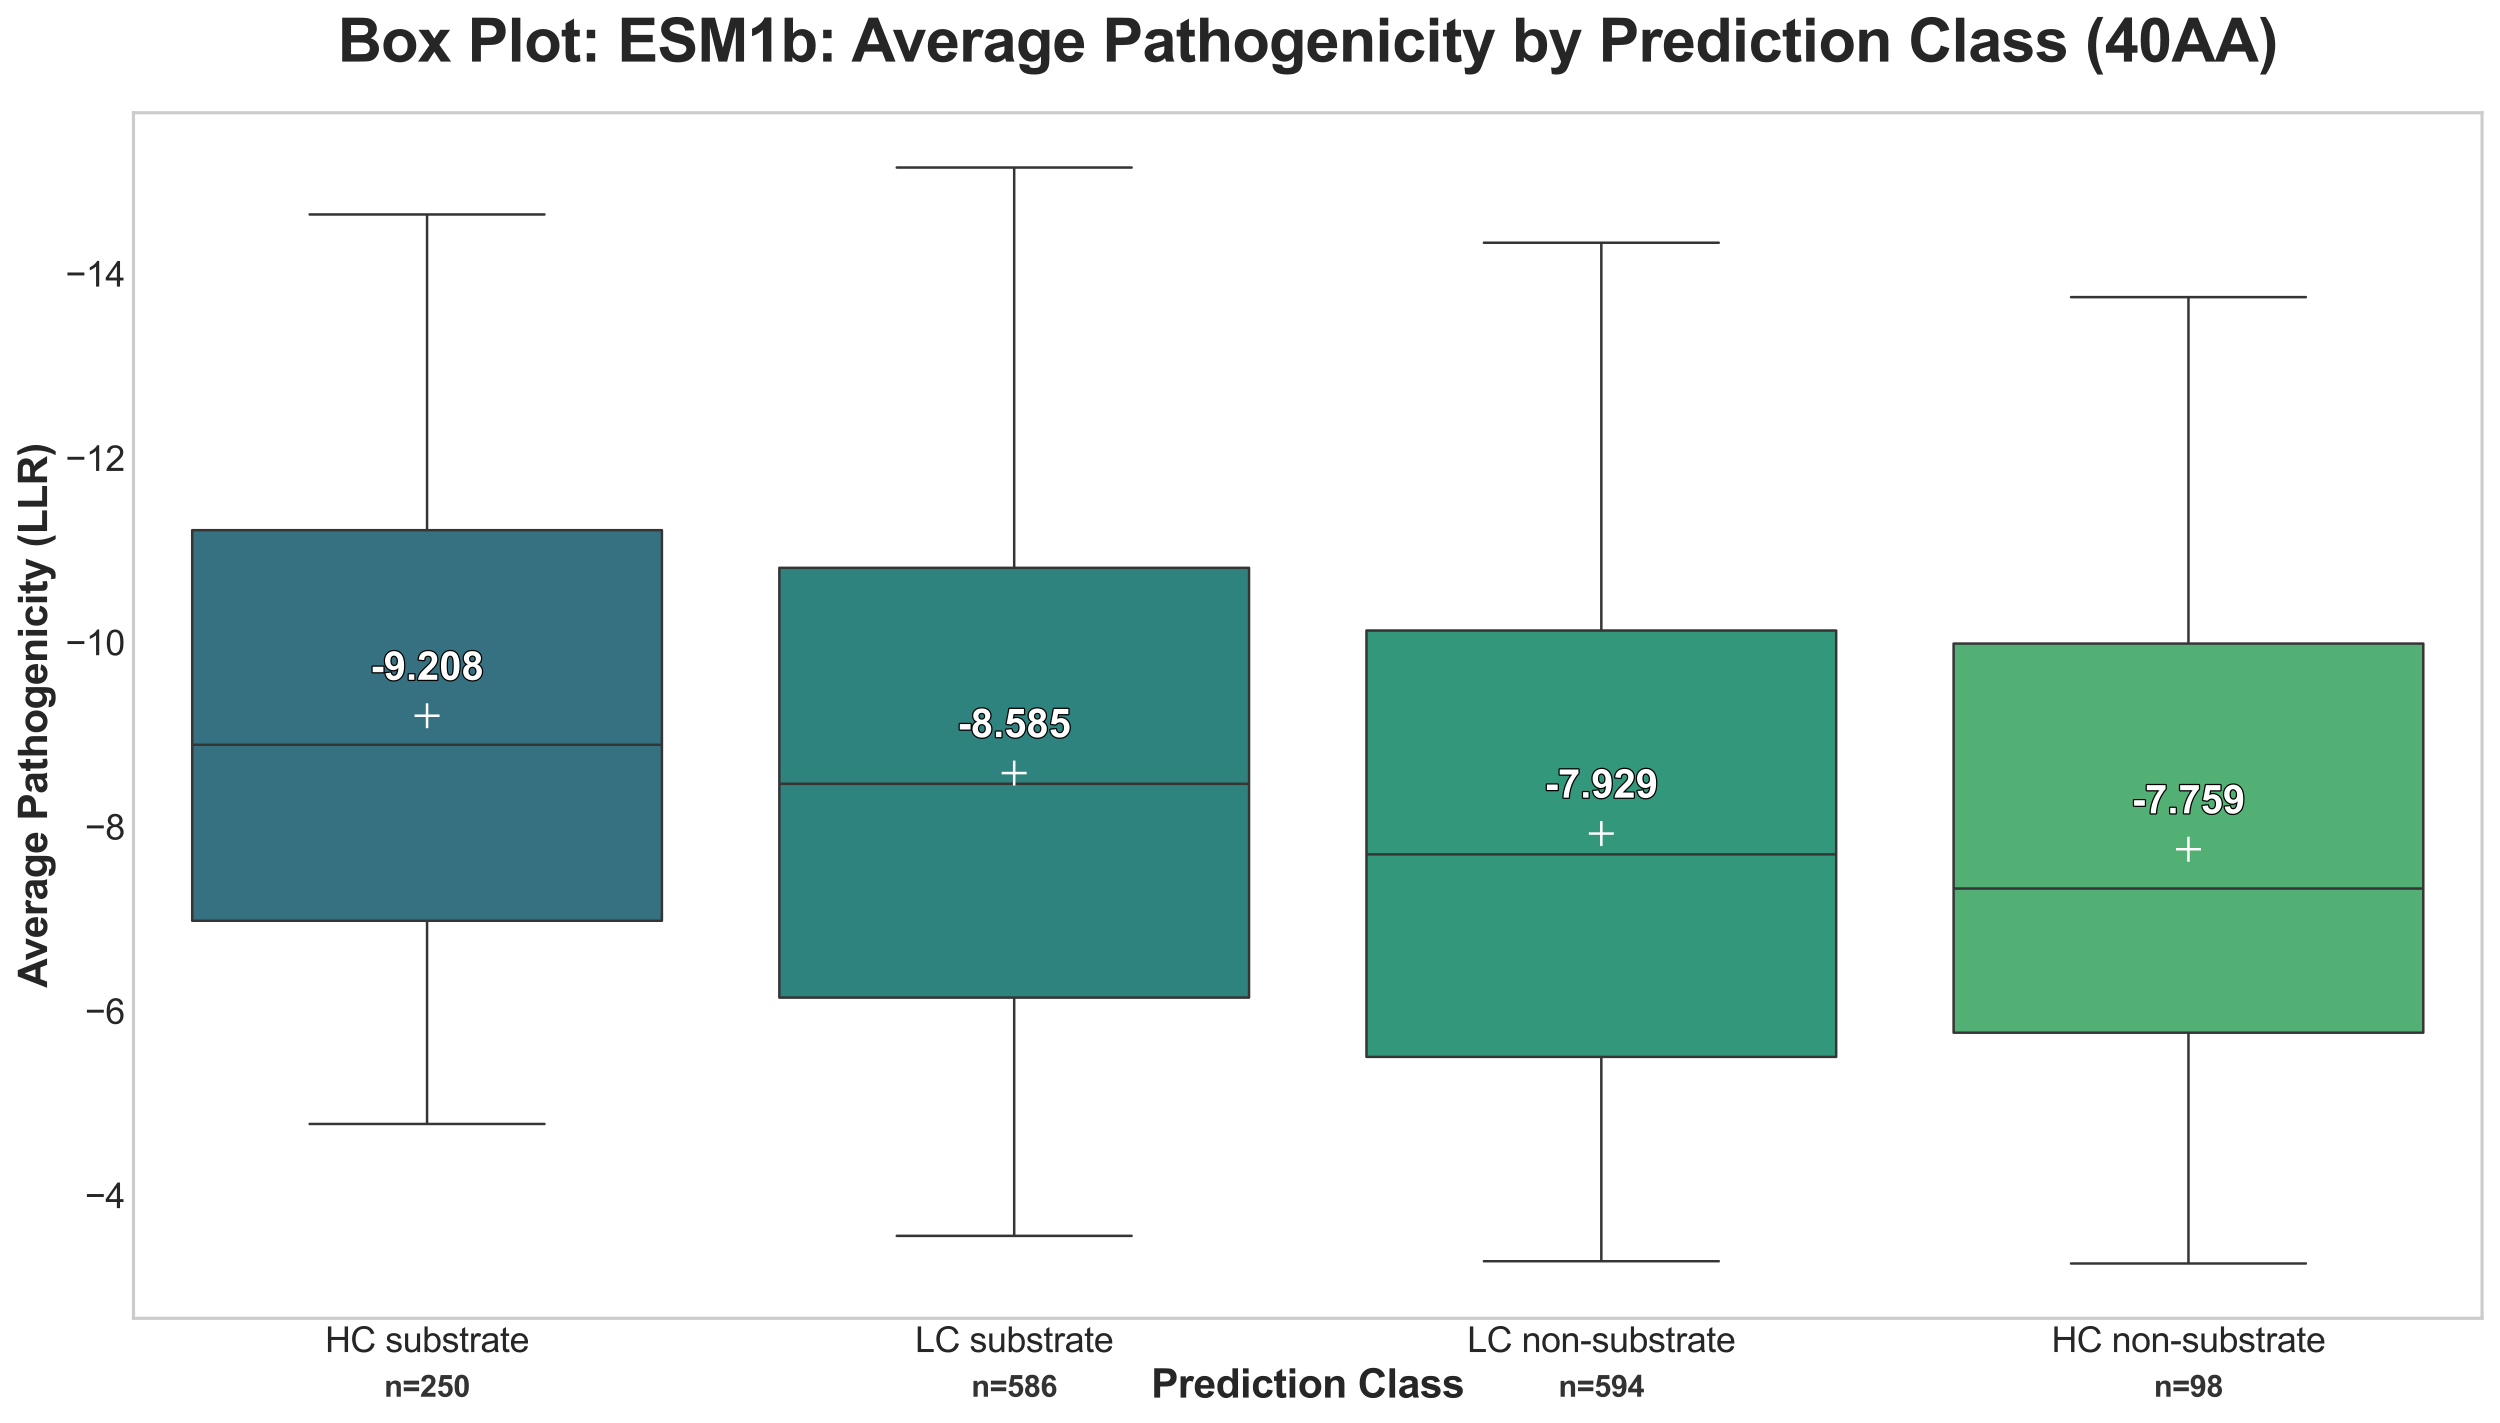 <?xml version="1.0" encoding="utf-8" standalone="no"?>
<!DOCTYPE svg PUBLIC "-//W3C//DTD SVG 1.1//EN"
  "http://www.w3.org/Graphics/SVG/1.1/DTD/svg11.dtd">
<svg xmlns:xlink="http://www.w3.org/1999/xlink" width="1001.211pt" height="570.065pt" viewBox="0 0 1001.211 570.065" xmlns="http://www.w3.org/2000/svg" version="1.1">
 <defs>
  <style type="text/css">*{stroke-linejoin: round; stroke-linecap: butt}</style>
 </defs>
 <g id="figure_1">
  <g id="patch_1">
   <path d="M 0 570.065 
L 1001.211 570.065 
L 1001.211 0 
L 0 0 
z
" style="fill: #ffffff"/>
  </g>
  <g id="axes_1">
   <g id="patch_2">
    <path d="M 53.462 527.952 
L 994.011 527.952 
L 994.011 45.155 
L 53.462 45.155 
z
" style="fill: #ffffff"/>
   </g>
   <g id="matplotlib.axis_1">
    <g id="xtick_1">
     <g id="text_1">
      <!-- HC substrate -->
      <g style="fill: #262626" transform="translate(130.185 541.473) scale(0.14 -0.14)">
       <defs>
        <path id="ArialMT-48" d="M 513 0 
L 513 4581 
L 1119 4581 
L 1119 2700 
L 3500 2700 
L 3500 4581 
L 4106 4581 
L 4106 0 
L 3500 0 
L 3500 2159 
L 1119 2159 
L 1119 0 
L 513 0 
z
" transform="scale(0.016)"/>
        <path id="ArialMT-43" d="M 3763 1606 
L 4369 1453 
Q 4178 706 3683 314 
Q 3188 -78 2472 -78 
Q 1731 -78 1267 223 
Q 803 525 561 1097 
Q 319 1669 319 2325 
Q 319 3041 592 3573 
Q 866 4106 1370 4382 
Q 1875 4659 2481 4659 
Q 3169 4659 3637 4309 
Q 4106 3959 4291 3325 
L 3694 3184 
Q 3534 3684 3231 3912 
Q 2928 4141 2469 4141 
Q 1941 4141 1586 3887 
Q 1231 3634 1087 3207 
Q 944 2781 944 2328 
Q 944 1744 1114 1308 
Q 1284 872 1643 656 
Q 2003 441 2422 441 
Q 2931 441 3284 734 
Q 3638 1028 3763 1606 
z
" transform="scale(0.016)"/>
        <path id="ArialMT-20" transform="scale(0.016)"/>
        <path id="ArialMT-73" d="M 197 991 
L 753 1078 
Q 800 744 1014 566 
Q 1228 388 1613 388 
Q 2000 388 2187 545 
Q 2375 703 2375 916 
Q 2375 1106 2209 1216 
Q 2094 1291 1634 1406 
Q 1016 1563 777 1677 
Q 538 1791 414 1992 
Q 291 2194 291 2438 
Q 291 2659 392 2848 
Q 494 3038 669 3163 
Q 800 3259 1026 3326 
Q 1253 3394 1513 3394 
Q 1903 3394 2198 3281 
Q 2494 3169 2634 2976 
Q 2775 2784 2828 2463 
L 2278 2388 
Q 2241 2644 2061 2787 
Q 1881 2931 1553 2931 
Q 1166 2931 1000 2803 
Q 834 2675 834 2503 
Q 834 2394 903 2306 
Q 972 2216 1119 2156 
Q 1203 2125 1616 2013 
Q 2213 1853 2448 1751 
Q 2684 1650 2818 1456 
Q 2953 1263 2953 975 
Q 2953 694 2789 445 
Q 2625 197 2315 61 
Q 2006 -75 1616 -75 
Q 969 -75 630 194 
Q 291 463 197 991 
z
" transform="scale(0.016)"/>
        <path id="ArialMT-75" d="M 2597 0 
L 2597 488 
Q 2209 -75 1544 -75 
Q 1250 -75 995 37 
Q 741 150 617 320 
Q 494 491 444 738 
Q 409 903 409 1263 
L 409 3319 
L 972 3319 
L 972 1478 
Q 972 1038 1006 884 
Q 1059 663 1231 536 
Q 1403 409 1656 409 
Q 1909 409 2131 539 
Q 2353 669 2445 892 
Q 2538 1116 2538 1541 
L 2538 3319 
L 3100 3319 
L 3100 0 
L 2597 0 
z
" transform="scale(0.016)"/>
        <path id="ArialMT-62" d="M 941 0 
L 419 0 
L 419 4581 
L 981 4581 
L 981 2947 
Q 1338 3394 1891 3394 
Q 2197 3394 2470 3270 
Q 2744 3147 2920 2923 
Q 3097 2700 3197 2384 
Q 3297 2069 3297 1709 
Q 3297 856 2875 390 
Q 2453 -75 1863 -75 
Q 1275 -75 941 416 
L 941 0 
z
M 934 1684 
Q 934 1088 1097 822 
Q 1363 388 1816 388 
Q 2184 388 2453 708 
Q 2722 1028 2722 1663 
Q 2722 2313 2464 2622 
Q 2206 2931 1841 2931 
Q 1472 2931 1203 2611 
Q 934 2291 934 1684 
z
" transform="scale(0.016)"/>
        <path id="ArialMT-74" d="M 1650 503 
L 1731 6 
Q 1494 -44 1306 -44 
Q 1000 -44 831 53 
Q 663 150 594 308 
Q 525 466 525 972 
L 525 2881 
L 113 2881 
L 113 3319 
L 525 3319 
L 525 4141 
L 1084 4478 
L 1084 3319 
L 1650 3319 
L 1650 2881 
L 1084 2881 
L 1084 941 
Q 1084 700 1114 631 
Q 1144 563 1211 522 
Q 1278 481 1403 481 
Q 1497 481 1650 503 
z
" transform="scale(0.016)"/>
        <path id="ArialMT-72" d="M 416 0 
L 416 3319 
L 922 3319 
L 922 2816 
Q 1116 3169 1280 3281 
Q 1444 3394 1641 3394 
Q 1925 3394 2219 3213 
L 2025 2691 
Q 1819 2813 1613 2813 
Q 1428 2813 1281 2702 
Q 1134 2591 1072 2394 
Q 978 2094 978 1738 
L 978 0 
L 416 0 
z
" transform="scale(0.016)"/>
        <path id="ArialMT-61" d="M 2588 409 
Q 2275 144 1986 34 
Q 1697 -75 1366 -75 
Q 819 -75 525 192 
Q 231 459 231 875 
Q 231 1119 342 1320 
Q 453 1522 633 1644 
Q 813 1766 1038 1828 
Q 1203 1872 1538 1913 
Q 2219 1994 2541 2106 
Q 2544 2222 2544 2253 
Q 2544 2597 2384 2738 
Q 2169 2928 1744 2928 
Q 1347 2928 1158 2789 
Q 969 2650 878 2297 
L 328 2372 
Q 403 2725 575 2942 
Q 747 3159 1072 3276 
Q 1397 3394 1825 3394 
Q 2250 3394 2515 3294 
Q 2781 3194 2906 3042 
Q 3031 2891 3081 2659 
Q 3109 2516 3109 2141 
L 3109 1391 
Q 3109 606 3145 398 
Q 3181 191 3288 0 
L 2700 0 
Q 2613 175 2588 409 
z
M 2541 1666 
Q 2234 1541 1622 1453 
Q 1275 1403 1131 1340 
Q 988 1278 909 1158 
Q 831 1038 831 891 
Q 831 666 1001 516 
Q 1172 366 1500 366 
Q 1825 366 2078 508 
Q 2331 650 2450 897 
Q 2541 1088 2541 1459 
L 2541 1666 
z
" transform="scale(0.016)"/>
        <path id="ArialMT-65" d="M 2694 1069 
L 3275 997 
Q 3138 488 2766 206 
Q 2394 -75 1816 -75 
Q 1088 -75 661 373 
Q 234 822 234 1631 
Q 234 2469 665 2931 
Q 1097 3394 1784 3394 
Q 2450 3394 2872 2941 
Q 3294 2488 3294 1666 
Q 3294 1616 3291 1516 
L 816 1516 
Q 847 969 1125 678 
Q 1403 388 1819 388 
Q 2128 388 2347 550 
Q 2566 713 2694 1069 
z
M 847 1978 
L 2700 1978 
Q 2663 2397 2488 2606 
Q 2219 2931 1791 2931 
Q 1403 2931 1139 2672 
Q 875 2413 847 1978 
z
" transform="scale(0.016)"/>
       </defs>
       <use xlink:href="#ArialMT-48"/>
       <use xlink:href="#ArialMT-43" transform="translate(72.217 0)"/>
       <use xlink:href="#ArialMT-20" transform="translate(144.434 0)"/>
       <use xlink:href="#ArialMT-73" transform="translate(172.217 0)"/>
       <use xlink:href="#ArialMT-75" transform="translate(222.217 0)"/>
       <use xlink:href="#ArialMT-62" transform="translate(277.832 0)"/>
       <use xlink:href="#ArialMT-73" transform="translate(333.447 0)"/>
       <use xlink:href="#ArialMT-74" transform="translate(383.447 0)"/>
       <use xlink:href="#ArialMT-72" transform="translate(411.23 0)"/>
       <use xlink:href="#ArialMT-61" transform="translate(444.531 0)"/>
       <use xlink:href="#ArialMT-74" transform="translate(500.146 0)"/>
       <use xlink:href="#ArialMT-65" transform="translate(527.93 0)"/>
      </g>
     </g>
    </g>
    <g id="xtick_2">
     <g id="text_2">
      <!-- LC substrate -->
      <g style="fill: #262626" transform="translate(366.485 541.473) scale(0.14 -0.14)">
       <defs>
        <path id="ArialMT-4c" d="M 469 0 
L 469 4581 
L 1075 4581 
L 1075 541 
L 3331 541 
L 3331 0 
L 469 0 
z
" transform="scale(0.016)"/>
       </defs>
       <use xlink:href="#ArialMT-4c"/>
       <use xlink:href="#ArialMT-43" transform="translate(55.615 0)"/>
       <use xlink:href="#ArialMT-20" transform="translate(127.832 0)"/>
       <use xlink:href="#ArialMT-73" transform="translate(155.615 0)"/>
       <use xlink:href="#ArialMT-75" transform="translate(205.615 0)"/>
       <use xlink:href="#ArialMT-62" transform="translate(261.23 0)"/>
       <use xlink:href="#ArialMT-73" transform="translate(316.846 0)"/>
       <use xlink:href="#ArialMT-74" transform="translate(366.846 0)"/>
       <use xlink:href="#ArialMT-72" transform="translate(394.629 0)"/>
       <use xlink:href="#ArialMT-61" transform="translate(427.93 0)"/>
       <use xlink:href="#ArialMT-74" transform="translate(483.545 0)"/>
       <use xlink:href="#ArialMT-65" transform="translate(511.328 0)"/>
      </g>
     </g>
    </g>
    <g id="xtick_3">
     <g id="text_3">
      <!-- LC non-substrate -->
      <g style="fill: #262626" transform="translate(587.613 541.473) scale(0.14 -0.14)">
       <defs>
        <path id="ArialMT-6e" d="M 422 0 
L 422 3319 
L 928 3319 
L 928 2847 
Q 1294 3394 1984 3394 
Q 2284 3394 2536 3286 
Q 2788 3178 2913 3003 
Q 3038 2828 3088 2588 
Q 3119 2431 3119 2041 
L 3119 0 
L 2556 0 
L 2556 2019 
Q 2556 2363 2490 2533 
Q 2425 2703 2258 2804 
Q 2091 2906 1866 2906 
Q 1506 2906 1245 2678 
Q 984 2450 984 1813 
L 984 0 
L 422 0 
z
" transform="scale(0.016)"/>
        <path id="ArialMT-6f" d="M 213 1659 
Q 213 2581 725 3025 
Q 1153 3394 1769 3394 
Q 2453 3394 2887 2945 
Q 3322 2497 3322 1706 
Q 3322 1066 3130 698 
Q 2938 331 2570 128 
Q 2203 -75 1769 -75 
Q 1072 -75 642 372 
Q 213 819 213 1659 
z
M 791 1659 
Q 791 1022 1069 705 
Q 1347 388 1769 388 
Q 2188 388 2466 706 
Q 2744 1025 2744 1678 
Q 2744 2294 2464 2611 
Q 2184 2928 1769 2928 
Q 1347 2928 1069 2612 
Q 791 2297 791 1659 
z
" transform="scale(0.016)"/>
        <path id="ArialMT-2d" d="M 203 1375 
L 203 1941 
L 1931 1941 
L 1931 1375 
L 203 1375 
z
" transform="scale(0.016)"/>
       </defs>
       <use xlink:href="#ArialMT-4c"/>
       <use xlink:href="#ArialMT-43" transform="translate(55.615 0)"/>
       <use xlink:href="#ArialMT-20" transform="translate(127.832 0)"/>
       <use xlink:href="#ArialMT-6e" transform="translate(155.615 0)"/>
       <use xlink:href="#ArialMT-6f" transform="translate(211.23 0)"/>
       <use xlink:href="#ArialMT-6e" transform="translate(266.846 0)"/>
       <use xlink:href="#ArialMT-2d" transform="translate(322.461 0)"/>
       <use xlink:href="#ArialMT-73" transform="translate(355.762 0)"/>
       <use xlink:href="#ArialMT-75" transform="translate(405.762 0)"/>
       <use xlink:href="#ArialMT-62" transform="translate(461.377 0)"/>
       <use xlink:href="#ArialMT-73" transform="translate(516.992 0)"/>
       <use xlink:href="#ArialMT-74" transform="translate(566.992 0)"/>
       <use xlink:href="#ArialMT-72" transform="translate(594.775 0)"/>
       <use xlink:href="#ArialMT-61" transform="translate(628.076 0)"/>
       <use xlink:href="#ArialMT-74" transform="translate(683.691 0)"/>
       <use xlink:href="#ArialMT-65" transform="translate(711.475 0)"/>
      </g>
     </g>
    </g>
    <g id="xtick_4">
     <g id="text_4">
      <!-- HC non-substrate -->
      <g style="fill: #262626" transform="translate(821.588 541.473) scale(0.14 -0.14)">
       <use xlink:href="#ArialMT-48"/>
       <use xlink:href="#ArialMT-43" transform="translate(72.217 0)"/>
       <use xlink:href="#ArialMT-20" transform="translate(144.434 0)"/>
       <use xlink:href="#ArialMT-6e" transform="translate(172.217 0)"/>
       <use xlink:href="#ArialMT-6f" transform="translate(227.832 0)"/>
       <use xlink:href="#ArialMT-6e" transform="translate(283.447 0)"/>
       <use xlink:href="#ArialMT-2d" transform="translate(339.062 0)"/>
       <use xlink:href="#ArialMT-73" transform="translate(372.363 0)"/>
       <use xlink:href="#ArialMT-75" transform="translate(422.363 0)"/>
       <use xlink:href="#ArialMT-62" transform="translate(477.979 0)"/>
       <use xlink:href="#ArialMT-73" transform="translate(533.594 0)"/>
       <use xlink:href="#ArialMT-74" transform="translate(583.594 0)"/>
       <use xlink:href="#ArialMT-72" transform="translate(611.377 0)"/>
       <use xlink:href="#ArialMT-61" transform="translate(644.678 0)"/>
       <use xlink:href="#ArialMT-74" transform="translate(700.293 0)"/>
       <use xlink:href="#ArialMT-65" transform="translate(728.076 0)"/>
      </g>
     </g>
    </g>
    <g id="text_5">
     <!-- Prediction Class -->
     <g style="fill: #262626" transform="translate(461.053 559.708) scale(0.16 -0.16)">
      <defs>
       <path id="Arial-BoldMT-50" d="M 466 0 
L 466 4581 
L 1950 4581 
Q 2794 4581 3050 4513 
Q 3444 4409 3709 4064 
Q 3975 3719 3975 3172 
Q 3975 2750 3822 2462 
Q 3669 2175 3433 2011 
Q 3197 1847 2953 1794 
Q 2622 1728 1994 1728 
L 1391 1728 
L 1391 0 
L 466 0 
z
M 1391 3806 
L 1391 2506 
L 1897 2506 
Q 2444 2506 2628 2578 
Q 2813 2650 2917 2803 
Q 3022 2956 3022 3159 
Q 3022 3409 2875 3571 
Q 2728 3734 2503 3775 
Q 2338 3806 1838 3806 
L 1391 3806 
z
" transform="scale(0.016)"/>
       <path id="Arial-BoldMT-72" d="M 1300 0 
L 422 0 
L 422 3319 
L 1238 3319 
L 1238 2847 
Q 1447 3181 1614 3287 
Q 1781 3394 1994 3394 
Q 2294 3394 2572 3228 
L 2300 2463 
Q 2078 2606 1888 2606 
Q 1703 2606 1575 2504 
Q 1447 2403 1373 2137 
Q 1300 1872 1300 1025 
L 1300 0 
z
" transform="scale(0.016)"/>
       <path id="Arial-BoldMT-65" d="M 2381 1056 
L 3256 909 
Q 3088 428 2723 176 
Q 2359 -75 1813 -75 
Q 947 -75 531 491 
Q 203 944 203 1634 
Q 203 2459 634 2926 
Q 1066 3394 1725 3394 
Q 2466 3394 2894 2905 
Q 3322 2416 3303 1406 
L 1103 1406 
Q 1113 1016 1316 798 
Q 1519 581 1822 581 
Q 2028 581 2168 693 
Q 2309 806 2381 1056 
z
M 2431 1944 
Q 2422 2325 2234 2523 
Q 2047 2722 1778 2722 
Q 1491 2722 1303 2513 
Q 1116 2303 1119 1944 
L 2431 1944 
z
" transform="scale(0.016)"/>
       <path id="Arial-BoldMT-64" d="M 3503 0 
L 2688 0 
L 2688 488 
Q 2484 203 2207 64 
Q 1931 -75 1650 -75 
Q 1078 -75 670 386 
Q 263 847 263 1672 
Q 263 2516 659 2955 
Q 1056 3394 1663 3394 
Q 2219 3394 2625 2931 
L 2625 4581 
L 3503 4581 
L 3503 0 
z
M 1159 1731 
Q 1159 1200 1306 963 
Q 1519 619 1900 619 
Q 2203 619 2415 876 
Q 2628 1134 2628 1647 
Q 2628 2219 2422 2470 
Q 2216 2722 1894 2722 
Q 1581 2722 1370 2473 
Q 1159 2225 1159 1731 
z
" transform="scale(0.016)"/>
       <path id="Arial-BoldMT-69" d="M 459 3769 
L 459 4581 
L 1338 4581 
L 1338 3769 
L 459 3769 
z
M 459 0 
L 459 3319 
L 1338 3319 
L 1338 0 
L 459 0 
z
" transform="scale(0.016)"/>
       <path id="Arial-BoldMT-63" d="M 3353 2338 
L 2488 2181 
Q 2444 2441 2289 2572 
Q 2134 2703 1888 2703 
Q 1559 2703 1364 2476 
Q 1169 2250 1169 1719 
Q 1169 1128 1367 884 
Q 1566 641 1900 641 
Q 2150 641 2309 783 
Q 2469 925 2534 1272 
L 3397 1125 
Q 3263 531 2881 228 
Q 2500 -75 1859 -75 
Q 1131 -75 698 384 
Q 266 844 266 1656 
Q 266 2478 700 2936 
Q 1134 3394 1875 3394 
Q 2481 3394 2839 3133 
Q 3197 2872 3353 2338 
z
" transform="scale(0.016)"/>
       <path id="Arial-BoldMT-74" d="M 1981 3319 
L 1981 2619 
L 1381 2619 
L 1381 1281 
Q 1381 875 1398 808 
Q 1416 741 1477 697 
Q 1538 653 1625 653 
Q 1747 653 1978 738 
L 2053 56 
Q 1747 -75 1359 -75 
Q 1122 -75 931 4 
Q 741 84 652 211 
Q 563 338 528 553 
Q 500 706 500 1172 
L 500 2619 
L 97 2619 
L 97 3319 
L 500 3319 
L 500 3978 
L 1381 4491 
L 1381 3319 
L 1981 3319 
z
" transform="scale(0.016)"/>
       <path id="Arial-BoldMT-6f" d="M 256 1706 
Q 256 2144 472 2553 
Q 688 2963 1083 3178 
Q 1478 3394 1966 3394 
Q 2719 3394 3200 2905 
Q 3681 2416 3681 1669 
Q 3681 916 3195 420 
Q 2709 -75 1972 -75 
Q 1516 -75 1102 131 
Q 688 338 472 736 
Q 256 1134 256 1706 
z
M 1156 1659 
Q 1156 1166 1390 903 
Q 1625 641 1969 641 
Q 2313 641 2545 903 
Q 2778 1166 2778 1666 
Q 2778 2153 2545 2415 
Q 2313 2678 1969 2678 
Q 1625 2678 1390 2415 
Q 1156 2153 1156 1659 
z
" transform="scale(0.016)"/>
       <path id="Arial-BoldMT-6e" d="M 3478 0 
L 2600 0 
L 2600 1694 
Q 2600 2231 2544 2389 
Q 2488 2547 2361 2634 
Q 2234 2722 2056 2722 
Q 1828 2722 1647 2597 
Q 1466 2472 1398 2265 
Q 1331 2059 1331 1503 
L 1331 0 
L 453 0 
L 453 3319 
L 1269 3319 
L 1269 2831 
Q 1703 3394 2363 3394 
Q 2653 3394 2893 3289 
Q 3134 3184 3257 3021 
Q 3381 2859 3429 2653 
Q 3478 2447 3478 2063 
L 3478 0 
z
" transform="scale(0.016)"/>
       <path id="Arial-BoldMT-20" transform="scale(0.016)"/>
       <path id="Arial-BoldMT-43" d="M 3397 1684 
L 4294 1400 
Q 4088 650 3608 286 
Q 3128 -78 2391 -78 
Q 1478 -78 890 545 
Q 303 1169 303 2250 
Q 303 3394 893 4026 
Q 1484 4659 2447 4659 
Q 3288 4659 3813 4163 
Q 4125 3869 4281 3319 
L 3366 3100 
Q 3284 3456 3026 3662 
Q 2769 3869 2400 3869 
Q 1891 3869 1573 3503 
Q 1256 3138 1256 2319 
Q 1256 1450 1568 1081 
Q 1881 713 2381 713 
Q 2750 713 3015 947 
Q 3281 1181 3397 1684 
z
" transform="scale(0.016)"/>
       <path id="Arial-BoldMT-6c" d="M 459 0 
L 459 4581 
L 1338 4581 
L 1338 0 
L 459 0 
z
" transform="scale(0.016)"/>
       <path id="Arial-BoldMT-61" d="M 1116 2306 
L 319 2450 
Q 453 2931 781 3162 
Q 1109 3394 1756 3394 
Q 2344 3394 2631 3255 
Q 2919 3116 3036 2902 
Q 3153 2688 3153 2116 
L 3144 1091 
Q 3144 653 3186 445 
Q 3228 238 3344 0 
L 2475 0 
Q 2441 88 2391 259 
Q 2369 338 2359 363 
Q 2134 144 1878 34 
Q 1622 -75 1331 -75 
Q 819 -75 523 203 
Q 228 481 228 906 
Q 228 1188 362 1408 
Q 497 1628 739 1745 
Q 981 1863 1438 1950 
Q 2053 2066 2291 2166 
L 2291 2253 
Q 2291 2506 2166 2614 
Q 2041 2722 1694 2722 
Q 1459 2722 1328 2630 
Q 1197 2538 1116 2306 
z
M 2291 1594 
Q 2122 1538 1756 1459 
Q 1391 1381 1278 1306 
Q 1106 1184 1106 997 
Q 1106 813 1243 678 
Q 1381 544 1594 544 
Q 1831 544 2047 700 
Q 2206 819 2256 991 
Q 2291 1103 2291 1419 
L 2291 1594 
z
" transform="scale(0.016)"/>
       <path id="Arial-BoldMT-73" d="M 150 947 
L 1031 1081 
Q 1088 825 1259 692 
Q 1431 559 1741 559 
Q 2081 559 2253 684 
Q 2369 772 2369 919 
Q 2369 1019 2306 1084 
Q 2241 1147 2013 1200 
Q 950 1434 666 1628 
Q 272 1897 272 2375 
Q 272 2806 612 3100 
Q 953 3394 1669 3394 
Q 2350 3394 2681 3172 
Q 3013 2950 3138 2516 
L 2309 2363 
Q 2256 2556 2107 2659 
Q 1959 2763 1684 2763 
Q 1338 2763 1188 2666 
Q 1088 2597 1088 2488 
Q 1088 2394 1175 2328 
Q 1294 2241 1995 2081 
Q 2697 1922 2975 1691 
Q 3250 1456 3250 1038 
Q 3250 581 2869 253 
Q 2488 -75 1741 -75 
Q 1063 -75 667 200 
Q 272 475 150 947 
z
" transform="scale(0.016)"/>
      </defs>
      <use xlink:href="#Arial-BoldMT-50"/>
      <use xlink:href="#Arial-BoldMT-72" transform="translate(66.699 0)"/>
      <use xlink:href="#Arial-BoldMT-65" transform="translate(105.615 0)"/>
      <use xlink:href="#Arial-BoldMT-64" transform="translate(161.23 0)"/>
      <use xlink:href="#Arial-BoldMT-69" transform="translate(222.314 0)"/>
      <use xlink:href="#Arial-BoldMT-63" transform="translate(250.098 0)"/>
      <use xlink:href="#Arial-BoldMT-74" transform="translate(305.713 0)"/>
      <use xlink:href="#Arial-BoldMT-69" transform="translate(339.014 0)"/>
      <use xlink:href="#Arial-BoldMT-6f" transform="translate(366.797 0)"/>
      <use xlink:href="#Arial-BoldMT-6e" transform="translate(427.881 0)"/>
      <use xlink:href="#Arial-BoldMT-20" transform="translate(488.965 0)"/>
      <use xlink:href="#Arial-BoldMT-43" transform="translate(516.748 0)"/>
      <use xlink:href="#Arial-BoldMT-6c" transform="translate(588.965 0)"/>
      <use xlink:href="#Arial-BoldMT-61" transform="translate(616.748 0)"/>
      <use xlink:href="#Arial-BoldMT-73" transform="translate(672.363 0)"/>
      <use xlink:href="#Arial-BoldMT-73" transform="translate(727.979 0)"/>
     </g>
    </g>
   </g>
   <g id="matplotlib.axis_2">
    <g id="ytick_1">
     <g id="text_6">
      <!-- −14 -->
      <g style="fill: #262626" transform="translate(26.215 114.778) scale(0.14 -0.14)">
       <defs>
        <path id="ArialMT-2212" d="M 3381 1997 
L 356 1997 
L 356 2522 
L 3381 2522 
L 3381 1997 
z
" transform="scale(0.016)"/>
        <path id="ArialMT-31" d="M 2384 0 
L 1822 0 
L 1822 3584 
Q 1619 3391 1289 3197 
Q 959 3003 697 2906 
L 697 3450 
Q 1169 3672 1522 3987 
Q 1875 4303 2022 4600 
L 2384 4600 
L 2384 0 
z
" transform="scale(0.016)"/>
        <path id="ArialMT-34" d="M 2069 0 
L 2069 1097 
L 81 1097 
L 81 1613 
L 2172 4581 
L 2631 4581 
L 2631 1613 
L 3250 1613 
L 3250 1097 
L 2631 1097 
L 2631 0 
L 2069 0 
z
M 2069 1613 
L 2069 3678 
L 634 1613 
L 2069 1613 
z
" transform="scale(0.016)"/>
       </defs>
       <use xlink:href="#ArialMT-2212"/>
       <use xlink:href="#ArialMT-31" transform="translate(58.398 0)"/>
       <use xlink:href="#ArialMT-34" transform="translate(114.014 0)"/>
      </g>
     </g>
    </g>
    <g id="ytick_2">
     <g id="text_7">
      <!-- −12 -->
      <g style="fill: #262626" transform="translate(26.215 188.591) scale(0.14 -0.14)">
       <defs>
        <path id="ArialMT-32" d="M 3222 541 
L 3222 0 
L 194 0 
Q 188 203 259 391 
Q 375 700 629 1000 
Q 884 1300 1366 1694 
Q 2113 2306 2375 2664 
Q 2638 3022 2638 3341 
Q 2638 3675 2398 3904 
Q 2159 4134 1775 4134 
Q 1369 4134 1125 3890 
Q 881 3647 878 3216 
L 300 3275 
Q 359 3922 746 4261 
Q 1134 4600 1788 4600 
Q 2447 4600 2831 4234 
Q 3216 3869 3216 3328 
Q 3216 3053 3103 2787 
Q 2991 2522 2730 2228 
Q 2469 1934 1863 1422 
Q 1356 997 1212 845 
Q 1069 694 975 541 
L 3222 541 
z
" transform="scale(0.016)"/>
       </defs>
       <use xlink:href="#ArialMT-2212"/>
       <use xlink:href="#ArialMT-31" transform="translate(58.398 0)"/>
       <use xlink:href="#ArialMT-32" transform="translate(114.014 0)"/>
      </g>
     </g>
    </g>
    <g id="ytick_3">
     <g id="text_8">
      <!-- −10 -->
      <g style="fill: #262626" transform="translate(26.215 262.405) scale(0.14 -0.14)">
       <defs>
        <path id="ArialMT-30" d="M 266 2259 
Q 266 3072 433 3567 
Q 600 4063 929 4331 
Q 1259 4600 1759 4600 
Q 2128 4600 2406 4451 
Q 2684 4303 2865 4023 
Q 3047 3744 3150 3342 
Q 3253 2941 3253 2259 
Q 3253 1453 3087 958 
Q 2922 463 2592 192 
Q 2263 -78 1759 -78 
Q 1097 -78 719 397 
Q 266 969 266 2259 
z
M 844 2259 
Q 844 1131 1108 757 
Q 1372 384 1759 384 
Q 2147 384 2411 759 
Q 2675 1134 2675 2259 
Q 2675 3391 2411 3762 
Q 2147 4134 1753 4134 
Q 1366 4134 1134 3806 
Q 844 3388 844 2259 
z
" transform="scale(0.016)"/>
       </defs>
       <use xlink:href="#ArialMT-2212"/>
       <use xlink:href="#ArialMT-31" transform="translate(58.398 0)"/>
       <use xlink:href="#ArialMT-30" transform="translate(114.014 0)"/>
      </g>
     </g>
    </g>
    <g id="ytick_4">
     <g id="text_9">
      <!-- −8 -->
      <g style="fill: #262626" transform="translate(34 336.218) scale(0.14 -0.14)">
       <defs>
        <path id="ArialMT-38" d="M 1131 2484 
Q 781 2613 612 2850 
Q 444 3088 444 3419 
Q 444 3919 803 4259 
Q 1163 4600 1759 4600 
Q 2359 4600 2725 4251 
Q 3091 3903 3091 3403 
Q 3091 3084 2923 2848 
Q 2756 2613 2416 2484 
Q 2838 2347 3058 2040 
Q 3278 1734 3278 1309 
Q 3278 722 2862 322 
Q 2447 -78 1769 -78 
Q 1091 -78 675 323 
Q 259 725 259 1325 
Q 259 1772 486 2073 
Q 713 2375 1131 2484 
z
M 1019 3438 
Q 1019 3113 1228 2906 
Q 1438 2700 1772 2700 
Q 2097 2700 2305 2904 
Q 2513 3109 2513 3406 
Q 2513 3716 2298 3927 
Q 2084 4138 1766 4138 
Q 1444 4138 1231 3931 
Q 1019 3725 1019 3438 
z
M 838 1322 
Q 838 1081 952 856 
Q 1066 631 1291 507 
Q 1516 384 1775 384 
Q 2178 384 2440 643 
Q 2703 903 2703 1303 
Q 2703 1709 2433 1975 
Q 2163 2241 1756 2241 
Q 1359 2241 1098 1978 
Q 838 1716 838 1322 
z
" transform="scale(0.016)"/>
       </defs>
       <use xlink:href="#ArialMT-2212"/>
       <use xlink:href="#ArialMT-38" transform="translate(58.398 0)"/>
      </g>
     </g>
    </g>
    <g id="ytick_5">
     <g id="text_10">
      <!-- −6 -->
      <g style="fill: #262626" transform="translate(34 410.032) scale(0.14 -0.14)">
       <defs>
        <path id="ArialMT-36" d="M 3184 3459 
L 2625 3416 
Q 2550 3747 2413 3897 
Q 2184 4138 1850 4138 
Q 1581 4138 1378 3988 
Q 1113 3794 959 3422 
Q 806 3050 800 2363 
Q 1003 2672 1297 2822 
Q 1591 2972 1913 2972 
Q 2475 2972 2870 2558 
Q 3266 2144 3266 1488 
Q 3266 1056 3080 686 
Q 2894 316 2569 119 
Q 2244 -78 1831 -78 
Q 1128 -78 684 439 
Q 241 956 241 2144 
Q 241 3472 731 4075 
Q 1159 4600 1884 4600 
Q 2425 4600 2770 4297 
Q 3116 3994 3184 3459 
z
M 888 1484 
Q 888 1194 1011 928 
Q 1134 663 1356 523 
Q 1578 384 1822 384 
Q 2178 384 2434 671 
Q 2691 959 2691 1453 
Q 2691 1928 2437 2201 
Q 2184 2475 1800 2475 
Q 1419 2475 1153 2201 
Q 888 1928 888 1484 
z
" transform="scale(0.016)"/>
       </defs>
       <use xlink:href="#ArialMT-2212"/>
       <use xlink:href="#ArialMT-36" transform="translate(58.398 0)"/>
      </g>
     </g>
    </g>
    <g id="ytick_6">
     <g id="text_11">
      <!-- −4 -->
      <g style="fill: #262626" transform="translate(34 483.845) scale(0.14 -0.14)">
       <use xlink:href="#ArialMT-2212"/>
       <use xlink:href="#ArialMT-34" transform="translate(58.398 0)"/>
      </g>
     </g>
    </g>
    <g id="text_12">
     <!-- Average Pathogenicity (LLR) -->
     <g style="fill: #262626" transform="translate(18.848 395.597) rotate(-90) scale(0.16 -0.16)">
      <defs>
       <path id="Arial-BoldMT-41" d="M 4597 0 
L 3591 0 
L 3191 1041 
L 1359 1041 
L 981 0 
L 0 0 
L 1784 4581 
L 2763 4581 
L 4597 0 
z
M 2894 1813 
L 2263 3513 
L 1644 1813 
L 2894 1813 
z
" transform="scale(0.016)"/>
       <path id="Arial-BoldMT-76" d="M 1372 0 
L 34 3319 
L 956 3319 
L 1581 1625 
L 1763 1059 
Q 1834 1275 1853 1344 
Q 1897 1484 1947 1625 
L 2578 3319 
L 3481 3319 
L 2163 0 
L 1372 0 
z
" transform="scale(0.016)"/>
       <path id="Arial-BoldMT-67" d="M 378 -219 
L 1381 -341 
Q 1406 -516 1497 -581 
Q 1622 -675 1891 -675 
Q 2234 -675 2406 -572 
Q 2522 -503 2581 -350 
Q 2622 -241 2622 53 
L 2622 538 
Q 2228 0 1628 0 
Q 959 0 569 566 
Q 263 1013 263 1678 
Q 263 2513 664 2953 
Q 1066 3394 1663 3394 
Q 2278 3394 2678 2853 
L 2678 3319 
L 3500 3319 
L 3500 341 
Q 3500 -247 3403 -537 
Q 3306 -828 3131 -993 
Q 2956 -1159 2664 -1253 
Q 2372 -1347 1925 -1347 
Q 1081 -1347 728 -1058 
Q 375 -769 375 -325 
Q 375 -281 378 -219 
z
M 1163 1728 
Q 1163 1200 1367 954 
Q 1572 709 1872 709 
Q 2194 709 2416 961 
Q 2638 1213 2638 1706 
Q 2638 2222 2425 2472 
Q 2213 2722 1888 2722 
Q 1572 2722 1367 2476 
Q 1163 2231 1163 1728 
z
" transform="scale(0.016)"/>
       <path id="Arial-BoldMT-68" d="M 1334 4581 
L 1334 2897 
Q 1759 3394 2350 3394 
Q 2653 3394 2897 3281 
Q 3141 3169 3264 2994 
Q 3388 2819 3433 2606 
Q 3478 2394 3478 1947 
L 3478 0 
L 2600 0 
L 2600 1753 
Q 2600 2275 2550 2415 
Q 2500 2556 2373 2639 
Q 2247 2722 2056 2722 
Q 1838 2722 1666 2615 
Q 1494 2509 1414 2295 
Q 1334 2081 1334 1663 
L 1334 0 
L 456 0 
L 456 4581 
L 1334 4581 
z
" transform="scale(0.016)"/>
       <path id="Arial-BoldMT-79" d="M 44 3319 
L 978 3319 
L 1772 963 
L 2547 3319 
L 3456 3319 
L 2284 125 
L 2075 -453 
Q 1959 -744 1854 -897 
Q 1750 -1050 1614 -1145 
Q 1478 -1241 1279 -1294 
Q 1081 -1347 831 -1347 
Q 578 -1347 334 -1294 
L 256 -606 
Q 463 -647 628 -647 
Q 934 -647 1081 -467 
Q 1228 -288 1306 -9 
L 44 3319 
z
" transform="scale(0.016)"/>
       <path id="Arial-BoldMT-28" d="M 1916 -1347 
L 1313 -1347 
Q 834 -625 584 153 
Q 334 931 334 1659 
Q 334 2563 644 3369 
Q 913 4069 1325 4659 
L 1925 4659 
Q 1497 3713 1336 3048 
Q 1175 2384 1175 1641 
Q 1175 1128 1270 590 
Q 1366 53 1531 -431 
Q 1641 -750 1916 -1347 
z
" transform="scale(0.016)"/>
       <path id="Arial-BoldMT-4c" d="M 491 0 
L 491 4544 
L 1416 4544 
L 1416 772 
L 3716 772 
L 3716 0 
L 491 0 
z
" transform="scale(0.016)"/>
       <path id="Arial-BoldMT-52" d="M 469 0 
L 469 4581 
L 2416 4581 
Q 3150 4581 3483 4457 
Q 3816 4334 4016 4018 
Q 4216 3703 4216 3297 
Q 4216 2781 3912 2445 
Q 3609 2109 3006 2022 
Q 3306 1847 3501 1637 
Q 3697 1428 4028 894 
L 4588 0 
L 3481 0 
L 2813 997 
Q 2456 1531 2325 1670 
Q 2194 1809 2047 1861 
Q 1900 1913 1581 1913 
L 1394 1913 
L 1394 0 
L 469 0 
z
M 1394 2644 
L 2078 2644 
Q 2744 2644 2909 2700 
Q 3075 2756 3169 2893 
Q 3263 3031 3263 3238 
Q 3263 3469 3139 3611 
Q 3016 3753 2791 3791 
Q 2678 3806 2116 3806 
L 1394 3806 
L 1394 2644 
z
" transform="scale(0.016)"/>
       <path id="Arial-BoldMT-29" d="M 216 -1347 
Q 475 -791 581 -494 
Q 688 -197 778 190 
Q 869 578 912 926 
Q 956 1275 956 1641 
Q 956 2384 797 3048 
Q 638 3713 209 4659 
L 806 4659 
Q 1278 3988 1539 3234 
Q 1800 2481 1800 1706 
Q 1800 1053 1594 306 
Q 1359 -531 822 -1347 
L 216 -1347 
z
" transform="scale(0.016)"/>
      </defs>
      <use xlink:href="#Arial-BoldMT-41"/>
      <use xlink:href="#Arial-BoldMT-76" transform="translate(68.467 0)"/>
      <use xlink:href="#Arial-BoldMT-65" transform="translate(124.082 0)"/>
      <use xlink:href="#Arial-BoldMT-72" transform="translate(179.697 0)"/>
      <use xlink:href="#Arial-BoldMT-61" transform="translate(218.613 0)"/>
      <use xlink:href="#Arial-BoldMT-67" transform="translate(274.229 0)"/>
      <use xlink:href="#Arial-BoldMT-65" transform="translate(335.312 0)"/>
      <use xlink:href="#Arial-BoldMT-20" transform="translate(390.928 0)"/>
      <use xlink:href="#Arial-BoldMT-50" transform="translate(418.711 0)"/>
      <use xlink:href="#Arial-BoldMT-61" transform="translate(485.41 0)"/>
      <use xlink:href="#Arial-BoldMT-74" transform="translate(541.025 0)"/>
      <use xlink:href="#Arial-BoldMT-68" transform="translate(574.326 0)"/>
      <use xlink:href="#Arial-BoldMT-6f" transform="translate(635.41 0)"/>
      <use xlink:href="#Arial-BoldMT-67" transform="translate(696.494 0)"/>
      <use xlink:href="#Arial-BoldMT-65" transform="translate(757.578 0)"/>
      <use xlink:href="#Arial-BoldMT-6e" transform="translate(813.193 0)"/>
      <use xlink:href="#Arial-BoldMT-69" transform="translate(874.277 0)"/>
      <use xlink:href="#Arial-BoldMT-63" transform="translate(902.061 0)"/>
      <use xlink:href="#Arial-BoldMT-69" transform="translate(957.676 0)"/>
      <use xlink:href="#Arial-BoldMT-74" transform="translate(985.459 0)"/>
      <use xlink:href="#Arial-BoldMT-79" transform="translate(1018.76 0)"/>
      <use xlink:href="#Arial-BoldMT-20" transform="translate(1074.375 0)"/>
      <use xlink:href="#Arial-BoldMT-28" transform="translate(1102.158 0)"/>
      <use xlink:href="#Arial-BoldMT-4c" transform="translate(1135.459 0)"/>
      <use xlink:href="#Arial-BoldMT-4c" transform="translate(1196.543 0)"/>
      <use xlink:href="#Arial-BoldMT-52" transform="translate(1257.627 0)"/>
      <use xlink:href="#Arial-BoldMT-29" transform="translate(1329.844 0)"/>
     </g>
    </g>
   </g>
   <g id="patch_3">
    <path d="M 76.976 212.321 
L 265.086 212.321 
L 265.086 368.756 
L 76.976 368.756 
L 76.976 212.321 
z
" clip-path="url(#pe0023f32c2)" style="fill: #367182; stroke: #353535; stroke-linejoin: miter"/>
   </g>
   <g id="line2d_1">
    <path d="M 171.031 212.321 
L 171.031 85.889 
" clip-path="url(#pe0023f32c2)" style="fill: none; stroke: #353535"/>
   </g>
   <g id="line2d_2">
    <path d="M 171.031 368.756 
L 171.031 450.13 
" clip-path="url(#pe0023f32c2)" style="fill: none; stroke: #353535"/>
   </g>
   <g id="line2d_3">
    <path d="M 124.004 85.889 
L 218.059 85.889 
" clip-path="url(#pe0023f32c2)" style="fill: none; stroke: #353535; stroke-linecap: round"/>
   </g>
   <g id="line2d_4">
    <path d="M 124.004 450.13 
L 218.059 450.13 
" clip-path="url(#pe0023f32c2)" style="fill: none; stroke: #353535; stroke-linecap: round"/>
   </g>
   <g id="line2d_5"/>
   <g id="patch_4">
    <path d="M 312.113 227.408 
L 500.223 227.408 
L 500.223 399.517 
L 312.113 399.517 
L 312.113 227.408 
z
" clip-path="url(#pe0023f32c2)" style="fill: #2f837f; stroke: #353535; stroke-linejoin: miter"/>
   </g>
   <g id="line2d_6">
    <path d="M 406.168 227.408 
L 406.168 67.1 
" clip-path="url(#pe0023f32c2)" style="fill: none; stroke: #353535"/>
   </g>
   <g id="line2d_7">
    <path d="M 406.168 399.517 
L 406.168 494.946 
" clip-path="url(#pe0023f32c2)" style="fill: none; stroke: #353535"/>
   </g>
   <g id="line2d_8">
    <path d="M 359.141 67.1 
L 453.196 67.1 
" clip-path="url(#pe0023f32c2)" style="fill: none; stroke: #353535; stroke-linecap: round"/>
   </g>
   <g id="line2d_9">
    <path d="M 359.141 494.946 
L 453.196 494.946 
" clip-path="url(#pe0023f32c2)" style="fill: none; stroke: #353535; stroke-linecap: round"/>
   </g>
   <g id="line2d_10"/>
   <g id="patch_5">
    <path d="M 547.251 252.515 
L 735.36 252.515 
L 735.36 423.267 
L 547.251 423.267 
L 547.251 252.515 
z
" clip-path="url(#pe0023f32c2)" style="fill: #33977c; stroke: #353535; stroke-linejoin: miter"/>
   </g>
   <g id="line2d_11">
    <path d="M 641.305 252.515 
L 641.305 97.209 
" clip-path="url(#pe0023f32c2)" style="fill: none; stroke: #353535"/>
   </g>
   <g id="line2d_12">
    <path d="M 641.305 423.267 
L 641.305 505.104 
" clip-path="url(#pe0023f32c2)" style="fill: none; stroke: #353535"/>
   </g>
   <g id="line2d_13">
    <path d="M 594.278 97.209 
L 688.333 97.209 
" clip-path="url(#pe0023f32c2)" style="fill: none; stroke: #353535; stroke-linecap: round"/>
   </g>
   <g id="line2d_14">
    <path d="M 594.278 505.104 
L 688.333 505.104 
" clip-path="url(#pe0023f32c2)" style="fill: none; stroke: #353535; stroke-linecap: round"/>
   </g>
   <g id="line2d_15"/>
   <g id="patch_6">
    <path d="M 782.388 257.738 
L 970.498 257.738 
L 970.498 413.579 
L 782.388 413.579 
L 782.388 257.738 
z
" clip-path="url(#pe0023f32c2)" style="fill: #53b075; stroke: #353535; stroke-linejoin: miter"/>
   </g>
   <g id="line2d_16">
    <path d="M 876.443 257.738 
L 876.443 118.997 
" clip-path="url(#pe0023f32c2)" style="fill: none; stroke: #353535"/>
   </g>
   <g id="line2d_17">
    <path d="M 876.443 413.579 
L 876.443 506.007 
" clip-path="url(#pe0023f32c2)" style="fill: none; stroke: #353535"/>
   </g>
   <g id="line2d_18">
    <path d="M 829.415 118.997 
L 923.47 118.997 
" clip-path="url(#pe0023f32c2)" style="fill: none; stroke: #353535; stroke-linecap: round"/>
   </g>
   <g id="line2d_19">
    <path d="M 829.415 506.007 
L 923.47 506.007 
" clip-path="url(#pe0023f32c2)" style="fill: none; stroke: #353535; stroke-linecap: round"/>
   </g>
   <g id="line2d_20"/>
   <g id="line2d_21">
    <path d="M 76.976 298.271 
L 265.086 298.271 
" clip-path="url(#pe0023f32c2)" style="fill: none; stroke: #353535"/>
   </g>
   <g id="line2d_22">
    <defs>
     <path id="mec4a1dcc5d" d="M -5 0 
L 5 0 
M 0 5 
L 0 -5 
" style="stroke: #ffffff"/>
    </defs>
    <g clip-path="url(#pe0023f32c2)">
     <use xlink:href="#mec4a1dcc5d" x="171.031" y="286.641" style="fill: #2ca02c; stroke: #ffffff"/>
    </g>
   </g>
   <g id="line2d_23">
    <path d="M 312.113 313.902 
L 500.223 313.902 
" clip-path="url(#pe0023f32c2)" style="fill: none; stroke: #353535"/>
   </g>
   <g id="line2d_24">
    <g clip-path="url(#pe0023f32c2)">
     <use xlink:href="#mec4a1dcc5d" x="406.168" y="309.603" style="fill: #2ca02c; stroke: #ffffff"/>
    </g>
   </g>
   <g id="line2d_25">
    <path d="M 547.251 342.164 
L 735.36 342.164 
" clip-path="url(#pe0023f32c2)" style="fill: none; stroke: #353535"/>
   </g>
   <g id="line2d_26">
    <g clip-path="url(#pe0023f32c2)">
     <use xlink:href="#mec4a1dcc5d" x="641.305" y="333.826" style="fill: #2ca02c; stroke: #ffffff"/>
    </g>
   </g>
   <g id="line2d_27">
    <path d="M 782.388 355.843 
L 970.498 355.843 
" clip-path="url(#pe0023f32c2)" style="fill: none; stroke: #353535"/>
   </g>
   <g id="line2d_28">
    <g clip-path="url(#pe0023f32c2)">
     <use xlink:href="#mec4a1dcc5d" x="876.443" y="340.108" style="fill: #2ca02c; stroke: #ffffff"/>
    </g>
   </g>
   <g id="patch_7">
    <path d="M 53.462 527.952 
L 53.462 45.155 
" style="fill: none; stroke: #cccccc; stroke-width: 1.25; stroke-linejoin: miter; stroke-linecap: square"/>
   </g>
   <g id="patch_8">
    <path d="M 994.011 527.952 
L 994.011 45.155 
" style="fill: none; stroke: #cccccc; stroke-width: 1.25; stroke-linejoin: miter; stroke-linecap: square"/>
   </g>
   <g id="patch_9">
    <path d="M 53.462 527.952 
L 994.011 527.952 
" style="fill: none; stroke: #cccccc; stroke-width: 1.25; stroke-linejoin: miter; stroke-linecap: square"/>
   </g>
   <g id="patch_10">
    <path d="M 53.462 45.155 
L 994.011 45.155 
" style="fill: none; stroke: #cccccc; stroke-width: 1.25; stroke-linejoin: miter; stroke-linecap: square"/>
   </g>
   <g id="text_13">
    <path d="M 149.247 269.204 
L 149.247 267.009 
L 153.56 267.009 
L 153.56 269.204 
L 149.247 269.204 
z
M 154.405 269.611 
L 156.53 269.376 
Q 156.608 270.024 156.935 270.336 
Q 157.263 270.649 157.803 270.649 
Q 158.483 270.649 158.958 270.024 
Q 159.435 269.399 159.568 267.431 
Q 158.74 268.391 157.498 268.391 
Q 156.148 268.391 155.165 267.349 
Q 154.185 266.306 154.185 264.634 
Q 154.185 262.891 155.22 261.826 
Q 156.255 260.759 157.858 260.759 
Q 159.6 260.759 160.718 262.106 
Q 161.835 263.454 161.835 266.539 
Q 161.835 269.681 160.67 271.071 
Q 159.505 272.461 157.638 272.461 
Q 156.295 272.461 155.465 271.746 
Q 154.638 271.031 154.405 269.611 
z
M 159.373 264.814 
Q 159.373 263.751 158.885 263.166 
Q 158.398 262.579 157.755 262.579 
Q 157.148 262.579 156.745 263.059 
Q 156.343 263.539 156.343 264.634 
Q 156.343 265.744 156.78 266.264 
Q 157.218 266.781 157.873 266.781 
Q 158.505 266.781 158.938 266.281 
Q 159.373 265.781 159.373 264.814 
z
M 163.724 272.259 
L 163.724 270.064 
L 165.921 270.064 
L 165.921 272.259 
L 163.724 272.259 
z
M 175.117 270.219 
L 175.117 272.259 
L 167.419 272.259 
Q 167.544 271.101 168.169 270.066 
Q 168.794 269.031 170.639 267.321 
Q 172.124 265.939 172.459 265.446 
Q 172.912 264.766 172.912 264.101 
Q 172.912 263.369 172.517 262.974 
Q 172.124 262.579 171.429 262.579 
Q 170.742 262.579 170.334 262.994 
Q 169.929 263.406 169.867 264.369 
L 167.679 264.149 
Q 167.874 262.336 168.904 261.549 
Q 169.937 260.759 171.482 260.759 
Q 173.179 260.759 174.147 261.674 
Q 175.117 262.586 175.117 263.946 
Q 175.117 264.719 174.839 265.419 
Q 174.562 266.119 173.959 266.884 
Q 173.562 267.391 172.522 268.346 
Q 171.482 269.299 171.204 269.611 
Q 170.929 269.924 170.757 270.219 
L 175.117 270.219 
z
M 180.31 260.759 
Q 181.975 260.759 182.913 261.946 
Q 184.03 263.351 184.03 266.611 
Q 184.03 269.861 182.905 271.281 
Q 181.975 272.454 180.31 272.454 
Q 178.64 272.454 177.615 271.169 
Q 176.593 269.884 176.593 266.586 
Q 176.593 263.351 177.718 261.931 
Q 178.648 260.759 180.31 260.759 
z
M 180.31 262.579 
Q 179.913 262.579 179.6 262.834 
Q 179.288 263.086 179.115 263.744 
Q 178.89 264.594 178.89 266.611 
Q 178.89 268.626 179.093 269.381 
Q 179.295 270.134 179.603 270.384 
Q 179.913 270.634 180.31 270.634 
Q 180.71 270.634 181.023 270.381 
Q 181.335 270.126 181.505 269.469 
Q 181.733 268.626 181.733 266.611 
Q 181.733 264.594 181.53 263.841 
Q 181.328 263.086 181.018 262.834 
Q 180.71 262.579 180.31 262.579 
z
M 187.381 266.079 
Q 186.529 265.719 186.141 265.091 
Q 185.756 264.461 185.756 263.711 
Q 185.756 262.431 186.651 261.596 
Q 187.546 260.759 189.194 260.759 
Q 190.826 260.759 191.729 261.596 
Q 192.631 262.431 192.631 263.711 
Q 192.631 264.509 192.216 265.131 
Q 191.804 265.751 191.054 266.079 
Q 192.006 266.461 192.501 267.196 
Q 192.999 267.931 192.999 268.891 
Q 192.999 270.476 191.986 271.469 
Q 190.976 272.461 189.296 272.461 
Q 187.734 272.461 186.694 271.641 
Q 185.466 270.674 185.466 268.986 
Q 185.466 268.056 185.926 267.279 
Q 186.389 266.501 187.381 266.079 
z
M 187.834 263.869 
Q 187.834 264.524 188.204 264.891 
Q 188.576 265.259 189.194 265.259 
Q 189.819 265.259 190.194 264.889 
Q 190.569 264.516 190.569 263.861 
Q 190.569 263.244 190.196 262.874 
Q 189.826 262.501 189.216 262.501 
Q 188.584 262.501 188.209 262.876 
Q 187.834 263.251 187.834 263.869 
z
M 187.631 268.774 
Q 187.631 269.681 188.096 270.189 
Q 188.561 270.696 189.256 270.696 
Q 189.936 270.696 190.381 270.209 
Q 190.826 269.719 190.826 268.799 
Q 190.826 267.994 190.374 267.506 
Q 189.921 267.016 189.226 267.016 
Q 188.421 267.016 188.026 267.571 
Q 187.631 268.126 187.631 268.774 
z
" style="fill: #ffffff; stroke: #000000"/>
    <path d="M 149.247 269.204 
L 149.247 267.009 
L 153.56 267.009 
L 153.56 269.204 
L 149.247 269.204 
z
M 154.405 269.611 
L 156.53 269.376 
Q 156.608 270.024 156.935 270.336 
Q 157.263 270.649 157.803 270.649 
Q 158.483 270.649 158.958 270.024 
Q 159.435 269.399 159.568 267.431 
Q 158.74 268.391 157.498 268.391 
Q 156.148 268.391 155.165 267.349 
Q 154.185 266.306 154.185 264.634 
Q 154.185 262.891 155.22 261.826 
Q 156.255 260.759 157.858 260.759 
Q 159.6 260.759 160.718 262.106 
Q 161.835 263.454 161.835 266.539 
Q 161.835 269.681 160.67 271.071 
Q 159.505 272.461 157.638 272.461 
Q 156.295 272.461 155.465 271.746 
Q 154.638 271.031 154.405 269.611 
z
M 159.373 264.814 
Q 159.373 263.751 158.885 263.166 
Q 158.398 262.579 157.755 262.579 
Q 157.148 262.579 156.745 263.059 
Q 156.343 263.539 156.343 264.634 
Q 156.343 265.744 156.78 266.264 
Q 157.218 266.781 157.873 266.781 
Q 158.505 266.781 158.938 266.281 
Q 159.373 265.781 159.373 264.814 
z
M 163.724 272.259 
L 163.724 270.064 
L 165.921 270.064 
L 165.921 272.259 
L 163.724 272.259 
z
M 175.117 270.219 
L 175.117 272.259 
L 167.419 272.259 
Q 167.544 271.101 168.169 270.066 
Q 168.794 269.031 170.639 267.321 
Q 172.124 265.939 172.459 265.446 
Q 172.912 264.766 172.912 264.101 
Q 172.912 263.369 172.517 262.974 
Q 172.124 262.579 171.429 262.579 
Q 170.742 262.579 170.334 262.994 
Q 169.929 263.406 169.867 264.369 
L 167.679 264.149 
Q 167.874 262.336 168.904 261.549 
Q 169.937 260.759 171.482 260.759 
Q 173.179 260.759 174.147 261.674 
Q 175.117 262.586 175.117 263.946 
Q 175.117 264.719 174.839 265.419 
Q 174.562 266.119 173.959 266.884 
Q 173.562 267.391 172.522 268.346 
Q 171.482 269.299 171.204 269.611 
Q 170.929 269.924 170.757 270.219 
L 175.117 270.219 
z
M 180.31 260.759 
Q 181.975 260.759 182.913 261.946 
Q 184.03 263.351 184.03 266.611 
Q 184.03 269.861 182.905 271.281 
Q 181.975 272.454 180.31 272.454 
Q 178.64 272.454 177.615 271.169 
Q 176.593 269.884 176.593 266.586 
Q 176.593 263.351 177.718 261.931 
Q 178.648 260.759 180.31 260.759 
z
M 180.31 262.579 
Q 179.913 262.579 179.6 262.834 
Q 179.288 263.086 179.115 263.744 
Q 178.89 264.594 178.89 266.611 
Q 178.89 268.626 179.093 269.381 
Q 179.295 270.134 179.603 270.384 
Q 179.913 270.634 180.31 270.634 
Q 180.71 270.634 181.023 270.381 
Q 181.335 270.126 181.505 269.469 
Q 181.733 268.626 181.733 266.611 
Q 181.733 264.594 181.53 263.841 
Q 181.328 263.086 181.018 262.834 
Q 180.71 262.579 180.31 262.579 
z
M 187.381 266.079 
Q 186.529 265.719 186.141 265.091 
Q 185.756 264.461 185.756 263.711 
Q 185.756 262.431 186.651 261.596 
Q 187.546 260.759 189.194 260.759 
Q 190.826 260.759 191.729 261.596 
Q 192.631 262.431 192.631 263.711 
Q 192.631 264.509 192.216 265.131 
Q 191.804 265.751 191.054 266.079 
Q 192.006 266.461 192.501 267.196 
Q 192.999 267.931 192.999 268.891 
Q 192.999 270.476 191.986 271.469 
Q 190.976 272.461 189.296 272.461 
Q 187.734 272.461 186.694 271.641 
Q 185.466 270.674 185.466 268.986 
Q 185.466 268.056 185.926 267.279 
Q 186.389 266.501 187.381 266.079 
z
M 187.834 263.869 
Q 187.834 264.524 188.204 264.891 
Q 188.576 265.259 189.194 265.259 
Q 189.819 265.259 190.194 264.889 
Q 190.569 264.516 190.569 263.861 
Q 190.569 263.244 190.196 262.874 
Q 189.826 262.501 189.216 262.501 
Q 188.584 262.501 188.209 262.876 
Q 187.834 263.251 187.834 263.869 
z
M 187.631 268.774 
Q 187.631 269.681 188.096 270.189 
Q 188.561 270.696 189.256 270.696 
Q 189.936 270.696 190.381 270.209 
Q 190.826 269.719 190.826 268.799 
Q 190.826 267.994 190.374 267.506 
Q 189.921 267.016 189.226 267.016 
Q 188.421 267.016 188.026 267.571 
Q 187.631 268.126 187.631 268.774 
z
" style="fill: #ffffff"/>
   </g>
   <g id="text_14">
    <path d="M 384.385 292.166 
L 384.385 289.971 
L 388.697 289.971 
L 388.697 292.166 
L 384.385 292.166 
z
M 391.378 289.041 
Q 390.525 288.681 390.138 288.053 
Q 389.753 287.423 389.753 286.673 
Q 389.753 285.393 390.648 284.558 
Q 391.543 283.721 393.19 283.721 
Q 394.823 283.721 395.725 284.558 
Q 396.628 285.393 396.628 286.673 
Q 396.628 287.471 396.213 288.093 
Q 395.8 288.713 395.05 289.041 
Q 396.003 289.423 396.498 290.158 
Q 396.995 290.893 396.995 291.853 
Q 396.995 293.438 395.983 294.431 
Q 394.973 295.423 393.293 295.423 
Q 391.73 295.423 390.69 294.603 
Q 389.463 293.636 389.463 291.948 
Q 389.463 291.018 389.923 290.241 
Q 390.385 289.463 391.378 289.041 
z
M 391.83 286.831 
Q 391.83 287.486 392.2 287.853 
Q 392.573 288.221 393.19 288.221 
Q 393.815 288.221 394.19 287.851 
Q 394.565 287.478 394.565 286.823 
Q 394.565 286.206 394.193 285.836 
Q 393.823 285.463 393.213 285.463 
Q 392.58 285.463 392.205 285.838 
Q 391.83 286.213 391.83 286.831 
z
M 391.628 291.736 
Q 391.628 292.643 392.093 293.151 
Q 392.558 293.658 393.253 293.658 
Q 393.933 293.658 394.378 293.171 
Q 394.823 292.681 394.823 291.761 
Q 394.823 290.956 394.37 290.468 
Q 393.918 289.978 393.223 289.978 
Q 392.418 289.978 392.023 290.533 
Q 391.628 291.088 391.628 291.736 
z
M 398.861 295.221 
L 398.861 293.026 
L 401.059 293.026 
L 401.059 295.221 
L 398.861 295.221 
z
M 402.869 292.276 
L 405.056 292.048 
Q 405.151 292.791 405.611 293.226 
Q 406.074 293.658 406.674 293.658 
Q 407.361 293.658 407.839 293.101 
Q 408.316 292.541 408.316 291.416 
Q 408.316 290.361 407.841 289.833 
Q 407.369 289.306 406.611 289.306 
Q 405.666 289.306 404.916 290.143 
L 403.136 289.886 
L 404.261 283.923 
L 410.066 283.923 
L 410.066 285.978 
L 405.924 285.978 
L 405.581 287.923 
Q 406.316 287.556 407.081 287.556 
Q 408.541 287.556 409.556 288.618 
Q 410.574 289.681 410.574 291.376 
Q 410.574 292.791 409.754 293.901 
Q 408.636 295.416 406.651 295.416 
Q 405.066 295.416 404.066 294.566 
Q 403.066 293.713 402.869 292.276 
z
M 413.62 289.041 
Q 412.767 288.681 412.38 288.053 
Q 411.995 287.423 411.995 286.673 
Q 411.995 285.393 412.89 284.558 
Q 413.785 283.721 415.432 283.721 
Q 417.065 283.721 417.967 284.558 
Q 418.87 285.393 418.87 286.673 
Q 418.87 287.471 418.455 288.093 
Q 418.042 288.713 417.292 289.041 
Q 418.245 289.423 418.74 290.158 
Q 419.237 290.893 419.237 291.853 
Q 419.237 293.438 418.225 294.431 
Q 417.215 295.423 415.535 295.423 
Q 413.972 295.423 412.932 294.603 
Q 411.705 293.636 411.705 291.948 
Q 411.705 291.018 412.165 290.241 
Q 412.627 289.463 413.62 289.041 
z
M 414.072 286.831 
Q 414.072 287.486 414.442 287.853 
Q 414.815 288.221 415.432 288.221 
Q 416.057 288.221 416.432 287.851 
Q 416.807 287.478 416.807 286.823 
Q 416.807 286.206 416.435 285.836 
Q 416.065 285.463 415.455 285.463 
Q 414.822 285.463 414.447 285.838 
Q 414.072 286.213 414.072 286.831 
z
M 413.87 291.736 
Q 413.87 292.643 414.335 293.151 
Q 414.8 293.658 415.495 293.658 
Q 416.175 293.658 416.62 293.171 
Q 417.065 292.681 417.065 291.761 
Q 417.065 290.956 416.612 290.468 
Q 416.16 289.978 415.465 289.978 
Q 414.66 289.978 414.265 290.533 
Q 413.87 291.088 413.87 291.736 
z
M 420.666 292.276 
L 422.853 292.048 
Q 422.948 292.791 423.408 293.226 
Q 423.871 293.658 424.471 293.658 
Q 425.158 293.658 425.636 293.101 
Q 426.113 292.541 426.113 291.416 
Q 426.113 290.361 425.638 289.833 
Q 425.166 289.306 424.408 289.306 
Q 423.463 289.306 422.713 290.143 
L 420.933 289.886 
L 422.058 283.923 
L 427.863 283.923 
L 427.863 285.978 
L 423.721 285.978 
L 423.378 287.923 
Q 424.113 287.556 424.878 287.556 
Q 426.338 287.556 427.353 288.618 
Q 428.371 289.681 428.371 291.376 
Q 428.371 292.791 427.551 293.901 
Q 426.433 295.416 424.448 295.416 
Q 422.863 295.416 421.863 294.566 
Q 420.863 293.713 420.666 292.276 
z
" style="fill: #ffffff; stroke: #000000"/>
    <path d="M 384.385 292.166 
L 384.385 289.971 
L 388.697 289.971 
L 388.697 292.166 
L 384.385 292.166 
z
M 391.378 289.041 
Q 390.525 288.681 390.138 288.053 
Q 389.753 287.423 389.753 286.673 
Q 389.753 285.393 390.648 284.558 
Q 391.543 283.721 393.19 283.721 
Q 394.823 283.721 395.725 284.558 
Q 396.628 285.393 396.628 286.673 
Q 396.628 287.471 396.213 288.093 
Q 395.8 288.713 395.05 289.041 
Q 396.003 289.423 396.498 290.158 
Q 396.995 290.893 396.995 291.853 
Q 396.995 293.438 395.983 294.431 
Q 394.973 295.423 393.293 295.423 
Q 391.73 295.423 390.69 294.603 
Q 389.463 293.636 389.463 291.948 
Q 389.463 291.018 389.923 290.241 
Q 390.385 289.463 391.378 289.041 
z
M 391.83 286.831 
Q 391.83 287.486 392.2 287.853 
Q 392.573 288.221 393.19 288.221 
Q 393.815 288.221 394.19 287.851 
Q 394.565 287.478 394.565 286.823 
Q 394.565 286.206 394.193 285.836 
Q 393.823 285.463 393.213 285.463 
Q 392.58 285.463 392.205 285.838 
Q 391.83 286.213 391.83 286.831 
z
M 391.628 291.736 
Q 391.628 292.643 392.093 293.151 
Q 392.558 293.658 393.253 293.658 
Q 393.933 293.658 394.378 293.171 
Q 394.823 292.681 394.823 291.761 
Q 394.823 290.956 394.37 290.468 
Q 393.918 289.978 393.223 289.978 
Q 392.418 289.978 392.023 290.533 
Q 391.628 291.088 391.628 291.736 
z
M 398.861 295.221 
L 398.861 293.026 
L 401.059 293.026 
L 401.059 295.221 
L 398.861 295.221 
z
M 402.869 292.276 
L 405.056 292.048 
Q 405.151 292.791 405.611 293.226 
Q 406.074 293.658 406.674 293.658 
Q 407.361 293.658 407.839 293.101 
Q 408.316 292.541 408.316 291.416 
Q 408.316 290.361 407.841 289.833 
Q 407.369 289.306 406.611 289.306 
Q 405.666 289.306 404.916 290.143 
L 403.136 289.886 
L 404.261 283.923 
L 410.066 283.923 
L 410.066 285.978 
L 405.924 285.978 
L 405.581 287.923 
Q 406.316 287.556 407.081 287.556 
Q 408.541 287.556 409.556 288.618 
Q 410.574 289.681 410.574 291.376 
Q 410.574 292.791 409.754 293.901 
Q 408.636 295.416 406.651 295.416 
Q 405.066 295.416 404.066 294.566 
Q 403.066 293.713 402.869 292.276 
z
M 413.62 289.041 
Q 412.767 288.681 412.38 288.053 
Q 411.995 287.423 411.995 286.673 
Q 411.995 285.393 412.89 284.558 
Q 413.785 283.721 415.432 283.721 
Q 417.065 283.721 417.967 284.558 
Q 418.87 285.393 418.87 286.673 
Q 418.87 287.471 418.455 288.093 
Q 418.042 288.713 417.292 289.041 
Q 418.245 289.423 418.74 290.158 
Q 419.237 290.893 419.237 291.853 
Q 419.237 293.438 418.225 294.431 
Q 417.215 295.423 415.535 295.423 
Q 413.972 295.423 412.932 294.603 
Q 411.705 293.636 411.705 291.948 
Q 411.705 291.018 412.165 290.241 
Q 412.627 289.463 413.62 289.041 
z
M 414.072 286.831 
Q 414.072 287.486 414.442 287.853 
Q 414.815 288.221 415.432 288.221 
Q 416.057 288.221 416.432 287.851 
Q 416.807 287.478 416.807 286.823 
Q 416.807 286.206 416.435 285.836 
Q 416.065 285.463 415.455 285.463 
Q 414.822 285.463 414.447 285.838 
Q 414.072 286.213 414.072 286.831 
z
M 413.87 291.736 
Q 413.87 292.643 414.335 293.151 
Q 414.8 293.658 415.495 293.658 
Q 416.175 293.658 416.62 293.171 
Q 417.065 292.681 417.065 291.761 
Q 417.065 290.956 416.612 290.468 
Q 416.16 289.978 415.465 289.978 
Q 414.66 289.978 414.265 290.533 
Q 413.87 291.088 413.87 291.736 
z
M 420.666 292.276 
L 422.853 292.048 
Q 422.948 292.791 423.408 293.226 
Q 423.871 293.658 424.471 293.658 
Q 425.158 293.658 425.636 293.101 
Q 426.113 292.541 426.113 291.416 
Q 426.113 290.361 425.638 289.833 
Q 425.166 289.306 424.408 289.306 
Q 423.463 289.306 422.713 290.143 
L 420.933 289.886 
L 422.058 283.923 
L 427.863 283.923 
L 427.863 285.978 
L 423.721 285.978 
L 423.378 287.923 
Q 424.113 287.556 424.878 287.556 
Q 426.338 287.556 427.353 288.618 
Q 428.371 289.681 428.371 291.376 
Q 428.371 292.791 427.551 293.901 
Q 426.433 295.416 424.448 295.416 
Q 422.863 295.416 421.863 294.566 
Q 420.863 293.713 420.666 292.276 
z
" style="fill: #ffffff"/>
   </g>
   <g id="text_15">
    <path d="M 619.522 316.389 
L 619.522 314.194 
L 623.834 314.194 
L 623.834 316.389 
L 619.522 316.389 
z
M 624.632 310.187 
L 624.632 308.147 
L 632.14 308.147 
L 632.14 309.742 
Q 631.21 310.654 630.247 312.367 
Q 629.287 314.077 628.782 316.004 
Q 628.28 317.929 628.287 319.444 
L 626.172 319.444 
Q 626.225 317.069 627.15 314.602 
Q 628.077 312.132 629.625 310.187 
L 624.632 310.187 
z
M 633.998 319.444 
L 633.998 317.249 
L 636.196 317.249 
L 636.196 319.444 
L 633.998 319.444 
z
M 638.024 316.797 
L 640.149 316.562 
Q 640.226 317.209 640.554 317.522 
Q 640.881 317.834 641.421 317.834 
Q 642.101 317.834 642.576 317.209 
Q 643.054 316.584 643.186 314.617 
Q 642.359 315.577 641.116 315.577 
Q 639.766 315.577 638.784 314.534 
Q 637.804 313.492 637.804 311.819 
Q 637.804 310.077 638.839 309.012 
Q 639.874 307.944 641.476 307.944 
Q 643.219 307.944 644.336 309.292 
Q 645.454 310.639 645.454 313.724 
Q 645.454 316.867 644.289 318.257 
Q 643.124 319.647 641.256 319.647 
Q 639.914 319.647 639.084 318.932 
Q 638.256 318.217 638.024 316.797 
z
M 642.991 311.999 
Q 642.991 310.937 642.504 310.352 
Q 642.016 309.764 641.374 309.764 
Q 640.766 309.764 640.364 310.244 
Q 639.961 310.724 639.961 311.819 
Q 639.961 312.929 640.399 313.449 
Q 640.836 313.967 641.491 313.967 
Q 642.124 313.967 642.556 313.467 
Q 642.991 312.967 642.991 311.999 
z
M 654.29 317.404 
L 654.29 319.444 
L 646.592 319.444 
Q 646.717 318.287 647.342 317.252 
Q 647.967 316.217 649.812 314.507 
Q 651.297 313.124 651.632 312.632 
Q 652.085 311.952 652.085 311.287 
Q 652.085 310.554 651.69 310.159 
Q 651.297 309.764 650.602 309.764 
Q 649.915 309.764 649.507 310.179 
Q 649.102 310.592 649.04 311.554 
L 646.852 311.334 
Q 647.047 309.522 648.077 308.734 
Q 649.11 307.944 650.655 307.944 
Q 652.352 307.944 653.32 308.859 
Q 654.29 309.772 654.29 311.132 
Q 654.29 311.904 654.012 312.604 
Q 653.735 313.304 653.132 314.069 
Q 652.735 314.577 651.695 315.532 
Q 650.655 316.484 650.377 316.797 
Q 650.102 317.109 649.93 317.404 
L 654.29 317.404 
z
M 655.82 316.797 
L 657.945 316.562 
Q 658.023 317.209 658.35 317.522 
Q 658.678 317.834 659.218 317.834 
Q 659.898 317.834 660.373 317.209 
Q 660.85 316.584 660.983 314.617 
Q 660.155 315.577 658.913 315.577 
Q 657.563 315.577 656.58 314.534 
Q 655.6 313.492 655.6 311.819 
Q 655.6 310.077 656.635 309.012 
Q 657.67 307.944 659.273 307.944 
Q 661.015 307.944 662.133 309.292 
Q 663.25 310.639 663.25 313.724 
Q 663.25 316.867 662.085 318.257 
Q 660.92 319.647 659.053 319.647 
Q 657.71 319.647 656.88 318.932 
Q 656.053 318.217 655.82 316.797 
z
M 660.788 311.999 
Q 660.788 310.937 660.3 310.352 
Q 659.813 309.764 659.17 309.764 
Q 658.563 309.764 658.16 310.244 
Q 657.758 310.724 657.758 311.819 
Q 657.758 312.929 658.195 313.449 
Q 658.633 313.967 659.288 313.967 
Q 659.92 313.967 660.353 313.467 
Q 660.788 312.967 660.788 311.999 
z
" style="fill: #ffffff; stroke: #000000"/>
    <path d="M 619.522 316.389 
L 619.522 314.194 
L 623.834 314.194 
L 623.834 316.389 
L 619.522 316.389 
z
M 624.632 310.187 
L 624.632 308.147 
L 632.14 308.147 
L 632.14 309.742 
Q 631.21 310.654 630.247 312.367 
Q 629.287 314.077 628.782 316.004 
Q 628.28 317.929 628.287 319.444 
L 626.172 319.444 
Q 626.225 317.069 627.15 314.602 
Q 628.077 312.132 629.625 310.187 
L 624.632 310.187 
z
M 633.998 319.444 
L 633.998 317.249 
L 636.196 317.249 
L 636.196 319.444 
L 633.998 319.444 
z
M 638.024 316.797 
L 640.149 316.562 
Q 640.226 317.209 640.554 317.522 
Q 640.881 317.834 641.421 317.834 
Q 642.101 317.834 642.576 317.209 
Q 643.054 316.584 643.186 314.617 
Q 642.359 315.577 641.116 315.577 
Q 639.766 315.577 638.784 314.534 
Q 637.804 313.492 637.804 311.819 
Q 637.804 310.077 638.839 309.012 
Q 639.874 307.944 641.476 307.944 
Q 643.219 307.944 644.336 309.292 
Q 645.454 310.639 645.454 313.724 
Q 645.454 316.867 644.289 318.257 
Q 643.124 319.647 641.256 319.647 
Q 639.914 319.647 639.084 318.932 
Q 638.256 318.217 638.024 316.797 
z
M 642.991 311.999 
Q 642.991 310.937 642.504 310.352 
Q 642.016 309.764 641.374 309.764 
Q 640.766 309.764 640.364 310.244 
Q 639.961 310.724 639.961 311.819 
Q 639.961 312.929 640.399 313.449 
Q 640.836 313.967 641.491 313.967 
Q 642.124 313.967 642.556 313.467 
Q 642.991 312.967 642.991 311.999 
z
M 654.29 317.404 
L 654.29 319.444 
L 646.592 319.444 
Q 646.717 318.287 647.342 317.252 
Q 647.967 316.217 649.812 314.507 
Q 651.297 313.124 651.632 312.632 
Q 652.085 311.952 652.085 311.287 
Q 652.085 310.554 651.69 310.159 
Q 651.297 309.764 650.602 309.764 
Q 649.915 309.764 649.507 310.179 
Q 649.102 310.592 649.04 311.554 
L 646.852 311.334 
Q 647.047 309.522 648.077 308.734 
Q 649.11 307.944 650.655 307.944 
Q 652.352 307.944 653.32 308.859 
Q 654.29 309.772 654.29 311.132 
Q 654.29 311.904 654.012 312.604 
Q 653.735 313.304 653.132 314.069 
Q 652.735 314.577 651.695 315.532 
Q 650.655 316.484 650.377 316.797 
Q 650.102 317.109 649.93 317.404 
L 654.29 317.404 
z
M 655.82 316.797 
L 657.945 316.562 
Q 658.023 317.209 658.35 317.522 
Q 658.678 317.834 659.218 317.834 
Q 659.898 317.834 660.373 317.209 
Q 660.85 316.584 660.983 314.617 
Q 660.155 315.577 658.913 315.577 
Q 657.563 315.577 656.58 314.534 
Q 655.6 313.492 655.6 311.819 
Q 655.6 310.077 656.635 309.012 
Q 657.67 307.944 659.273 307.944 
Q 661.015 307.944 662.133 309.292 
Q 663.25 310.639 663.25 313.724 
Q 663.25 316.867 662.085 318.257 
Q 660.92 319.647 659.053 319.647 
Q 657.71 319.647 656.88 318.932 
Q 656.053 318.217 655.82 316.797 
z
M 660.788 311.999 
Q 660.788 310.937 660.3 310.352 
Q 659.813 309.764 659.17 309.764 
Q 658.563 309.764 658.16 310.244 
Q 657.758 310.724 657.758 311.819 
Q 657.758 312.929 658.195 313.449 
Q 658.633 313.967 659.288 313.967 
Q 659.92 313.967 660.353 313.467 
Q 660.788 312.967 660.788 311.999 
z
" style="fill: #ffffff"/>
   </g>
   <g id="text_16">
    <path d="M 854.659 322.671 
L 854.659 320.476 
L 858.971 320.476 
L 858.971 322.671 
L 854.659 322.671 
z
M 859.77 316.468 
L 859.77 314.428 
L 867.277 314.428 
L 867.277 316.023 
Q 866.347 316.936 865.385 318.648 
Q 864.425 320.358 863.92 322.286 
Q 863.417 324.211 863.425 325.726 
L 861.31 325.726 
Q 861.362 323.351 862.287 320.883 
Q 863.215 318.413 864.762 316.468 
L 859.77 316.468 
z
M 869.135 325.726 
L 869.135 323.531 
L 871.333 323.531 
L 871.333 325.726 
L 869.135 325.726 
z
M 873.113 316.468 
L 873.113 314.428 
L 880.621 314.428 
L 880.621 316.023 
Q 879.691 316.936 878.728 318.648 
Q 877.768 320.358 877.263 322.286 
Q 876.761 324.211 876.768 325.726 
L 874.653 325.726 
Q 874.706 323.351 875.631 320.883 
Q 876.558 318.413 878.106 316.468 
L 873.113 316.468 
z
M 882.042 322.781 
L 884.229 322.553 
Q 884.324 323.296 884.784 323.731 
Q 885.247 324.163 885.847 324.163 
Q 886.534 324.163 887.012 323.606 
Q 887.489 323.046 887.489 321.921 
Q 887.489 320.866 887.014 320.338 
Q 886.542 319.811 885.784 319.811 
Q 884.839 319.811 884.089 320.648 
L 882.309 320.391 
L 883.434 314.428 
L 889.239 314.428 
L 889.239 316.483 
L 885.097 316.483 
L 884.754 318.428 
Q 885.489 318.061 886.254 318.061 
Q 887.714 318.061 888.729 319.123 
Q 889.747 320.186 889.747 321.881 
Q 889.747 323.296 888.927 324.406 
Q 887.809 325.921 885.824 325.921 
Q 884.239 325.921 883.239 325.071 
Q 882.239 324.218 882.042 322.781 
z
M 890.958 323.078 
L 893.083 322.843 
Q 893.16 323.491 893.488 323.803 
Q 893.815 324.116 894.355 324.116 
Q 895.035 324.116 895.51 323.491 
Q 895.988 322.866 896.12 320.898 
Q 895.293 321.858 894.05 321.858 
Q 892.7 321.858 891.718 320.816 
Q 890.738 319.773 890.738 318.101 
Q 890.738 316.358 891.773 315.293 
Q 892.808 314.226 894.41 314.226 
Q 896.153 314.226 897.27 315.573 
Q 898.388 316.921 898.388 320.006 
Q 898.388 323.148 897.223 324.538 
Q 896.058 325.928 894.19 325.928 
Q 892.848 325.928 892.018 325.213 
Q 891.19 324.498 890.958 323.078 
z
M 895.925 318.281 
Q 895.925 317.218 895.438 316.633 
Q 894.95 316.046 894.308 316.046 
Q 893.7 316.046 893.298 316.526 
Q 892.895 317.006 892.895 318.101 
Q 892.895 319.211 893.333 319.731 
Q 893.77 320.248 894.425 320.248 
Q 895.058 320.248 895.49 319.748 
Q 895.925 319.248 895.925 318.281 
z
" style="fill: #ffffff; stroke: #000000"/>
    <path d="M 854.659 322.671 
L 854.659 320.476 
L 858.971 320.476 
L 858.971 322.671 
L 854.659 322.671 
z
M 859.77 316.468 
L 859.77 314.428 
L 867.277 314.428 
L 867.277 316.023 
Q 866.347 316.936 865.385 318.648 
Q 864.425 320.358 863.92 322.286 
Q 863.417 324.211 863.425 325.726 
L 861.31 325.726 
Q 861.362 323.351 862.287 320.883 
Q 863.215 318.413 864.762 316.468 
L 859.77 316.468 
z
M 869.135 325.726 
L 869.135 323.531 
L 871.333 323.531 
L 871.333 325.726 
L 869.135 325.726 
z
M 873.113 316.468 
L 873.113 314.428 
L 880.621 314.428 
L 880.621 316.023 
Q 879.691 316.936 878.728 318.648 
Q 877.768 320.358 877.263 322.286 
Q 876.761 324.211 876.768 325.726 
L 874.653 325.726 
Q 874.706 323.351 875.631 320.883 
Q 876.558 318.413 878.106 316.468 
L 873.113 316.468 
z
M 882.042 322.781 
L 884.229 322.553 
Q 884.324 323.296 884.784 323.731 
Q 885.247 324.163 885.847 324.163 
Q 886.534 324.163 887.012 323.606 
Q 887.489 323.046 887.489 321.921 
Q 887.489 320.866 887.014 320.338 
Q 886.542 319.811 885.784 319.811 
Q 884.839 319.811 884.089 320.648 
L 882.309 320.391 
L 883.434 314.428 
L 889.239 314.428 
L 889.239 316.483 
L 885.097 316.483 
L 884.754 318.428 
Q 885.489 318.061 886.254 318.061 
Q 887.714 318.061 888.729 319.123 
Q 889.747 320.186 889.747 321.881 
Q 889.747 323.296 888.927 324.406 
Q 887.809 325.921 885.824 325.921 
Q 884.239 325.921 883.239 325.071 
Q 882.239 324.218 882.042 322.781 
z
M 890.958 323.078 
L 893.083 322.843 
Q 893.16 323.491 893.488 323.803 
Q 893.815 324.116 894.355 324.116 
Q 895.035 324.116 895.51 323.491 
Q 895.988 322.866 896.12 320.898 
Q 895.293 321.858 894.05 321.858 
Q 892.7 321.858 891.718 320.816 
Q 890.738 319.773 890.738 318.101 
Q 890.738 316.358 891.773 315.293 
Q 892.808 314.226 894.41 314.226 
Q 896.153 314.226 897.27 315.573 
Q 898.388 316.921 898.388 320.006 
Q 898.388 323.148 897.223 324.538 
Q 896.058 325.928 894.19 325.928 
Q 892.848 325.928 892.018 325.213 
Q 891.19 324.498 890.958 323.078 
z
M 895.925 318.281 
Q 895.925 317.218 895.438 316.633 
Q 894.95 316.046 894.308 316.046 
Q 893.7 316.046 893.298 316.526 
Q 892.895 317.006 892.895 318.101 
Q 892.895 319.211 893.333 319.731 
Q 893.77 320.248 894.425 320.248 
Q 895.058 320.248 895.49 319.748 
Q 895.925 319.248 895.925 318.281 
z
" style="fill: #ffffff"/>
   </g>
   <g id="text_17">
    <!-- n=250 -->
    <g style="opacity: 0.8" transform="translate(153.852 559.38) scale(0.12 -0.12)">
     <defs>
      <path id="Arial-BoldMT-3d" d="M 266 2550 
L 266 3356 
L 3469 3356 
L 3469 2550 
L 266 2550 
z
M 266 1163 
L 266 1972 
L 3469 1972 
L 3469 1163 
L 266 1163 
z
" transform="scale(0.016)"/>
      <path id="Arial-BoldMT-32" d="M 3238 816 
L 3238 0 
L 159 0 
Q 209 463 459 877 
Q 709 1291 1447 1975 
Q 2041 2528 2175 2725 
Q 2356 2997 2356 3263 
Q 2356 3556 2198 3714 
Q 2041 3872 1763 3872 
Q 1488 3872 1325 3706 
Q 1163 3541 1138 3156 
L 263 3244 
Q 341 3969 753 4284 
Q 1166 4600 1784 4600 
Q 2463 4600 2850 4234 
Q 3238 3869 3238 3325 
Q 3238 3016 3127 2736 
Q 3016 2456 2775 2150 
Q 2616 1947 2200 1565 
Q 1784 1184 1673 1059 
Q 1563 934 1494 816 
L 3238 816 
z
" transform="scale(0.016)"/>
      <path id="Arial-BoldMT-35" d="M 284 1178 
L 1159 1269 
Q 1197 972 1381 798 
Q 1566 625 1806 625 
Q 2081 625 2272 848 
Q 2463 1072 2463 1522 
Q 2463 1944 2273 2155 
Q 2084 2366 1781 2366 
Q 1403 2366 1103 2031 
L 391 2134 
L 841 4519 
L 3163 4519 
L 3163 3697 
L 1506 3697 
L 1369 2919 
Q 1663 3066 1969 3066 
Q 2553 3066 2959 2641 
Q 3366 2216 3366 1538 
Q 3366 972 3038 528 
Q 2591 -78 1797 -78 
Q 1163 -78 763 262 
Q 363 603 284 1178 
z
" transform="scale(0.016)"/>
      <path id="Arial-BoldMT-30" d="M 1756 4600 
Q 2422 4600 2797 4125 
Q 3244 3563 3244 2259 
Q 3244 959 2794 391 
Q 2422 -78 1756 -78 
Q 1088 -78 678 436 
Q 269 950 269 2269 
Q 269 3563 719 4131 
Q 1091 4600 1756 4600 
z
M 1756 3872 
Q 1597 3872 1472 3770 
Q 1347 3669 1278 3406 
Q 1188 3066 1188 2259 
Q 1188 1453 1269 1151 
Q 1350 850 1473 750 
Q 1597 650 1756 650 
Q 1916 650 2041 751 
Q 2166 853 2234 1116 
Q 2325 1453 2325 2259 
Q 2325 3066 2244 3367 
Q 2163 3669 2039 3770 
Q 1916 3872 1756 3872 
z
" transform="scale(0.016)"/>
     </defs>
     <use xlink:href="#Arial-BoldMT-6e"/>
     <use xlink:href="#Arial-BoldMT-3d" transform="translate(61.084 0)"/>
     <use xlink:href="#Arial-BoldMT-32" transform="translate(119.482 0)"/>
     <use xlink:href="#Arial-BoldMT-35" transform="translate(175.098 0)"/>
     <use xlink:href="#Arial-BoldMT-30" transform="translate(230.713 0)"/>
    </g>
   </g>
   <g id="text_18">
    <!-- n=586 -->
    <g style="opacity: 0.8" transform="translate(388.99 559.38) scale(0.12 -0.12)">
     <defs>
      <path id="Arial-BoldMT-38" d="M 1025 2472 
Q 684 2616 529 2867 
Q 375 3119 375 3419 
Q 375 3931 733 4265 
Q 1091 4600 1750 4600 
Q 2403 4600 2764 4265 
Q 3125 3931 3125 3419 
Q 3125 3100 2959 2851 
Q 2794 2603 2494 2472 
Q 2875 2319 3073 2025 
Q 3272 1731 3272 1347 
Q 3272 713 2867 316 
Q 2463 -81 1791 -81 
Q 1166 -81 750 247 
Q 259 634 259 1309 
Q 259 1681 443 1992 
Q 628 2303 1025 2472 
z
M 1206 3356 
Q 1206 3094 1354 2947 
Q 1503 2800 1750 2800 
Q 2000 2800 2150 2948 
Q 2300 3097 2300 3359 
Q 2300 3606 2151 3754 
Q 2003 3903 1759 3903 
Q 1506 3903 1356 3753 
Q 1206 3603 1206 3356 
z
M 1125 1394 
Q 1125 1031 1311 828 
Q 1497 625 1775 625 
Q 2047 625 2225 820 
Q 2403 1016 2403 1384 
Q 2403 1706 2222 1901 
Q 2041 2097 1763 2097 
Q 1441 2097 1283 1875 
Q 1125 1653 1125 1394 
z
" transform="scale(0.016)"/>
      <path id="Arial-BoldMT-36" d="M 3247 3459 
L 2397 3366 
Q 2366 3628 2234 3753 
Q 2103 3878 1894 3878 
Q 1616 3878 1423 3628 
Q 1231 3378 1181 2588 
Q 1509 2975 1997 2975 
Q 2547 2975 2939 2556 
Q 3331 2138 3331 1475 
Q 3331 772 2918 347 
Q 2506 -78 1859 -78 
Q 1166 -78 719 461 
Q 272 1000 272 2228 
Q 272 3488 737 4044 
Q 1203 4600 1947 4600 
Q 2469 4600 2811 4308 
Q 3153 4016 3247 3459 
z
M 1256 1544 
Q 1256 1116 1453 883 
Q 1650 650 1903 650 
Q 2147 650 2309 840 
Q 2472 1031 2472 1466 
Q 2472 1913 2297 2120 
Q 2122 2328 1859 2328 
Q 1606 2328 1431 2129 
Q 1256 1931 1256 1544 
z
" transform="scale(0.016)"/>
     </defs>
     <use xlink:href="#Arial-BoldMT-6e"/>
     <use xlink:href="#Arial-BoldMT-3d" transform="translate(61.084 0)"/>
     <use xlink:href="#Arial-BoldMT-35" transform="translate(119.482 0)"/>
     <use xlink:href="#Arial-BoldMT-38" transform="translate(175.098 0)"/>
     <use xlink:href="#Arial-BoldMT-36" transform="translate(230.713 0)"/>
    </g>
   </g>
   <g id="text_19">
    <!-- n=594 -->
    <g style="opacity: 0.8" transform="translate(624.127 559.38) scale(0.12 -0.12)">
     <defs>
      <path id="Arial-BoldMT-39" d="M 291 1059 
L 1141 1153 
Q 1172 894 1303 769 
Q 1434 644 1650 644 
Q 1922 644 2112 894 
Q 2303 1144 2356 1931 
Q 2025 1547 1528 1547 
Q 988 1547 595 1964 
Q 203 2381 203 3050 
Q 203 3747 617 4173 
Q 1031 4600 1672 4600 
Q 2369 4600 2816 4061 
Q 3263 3522 3263 2288 
Q 3263 1031 2797 475 
Q 2331 -81 1584 -81 
Q 1047 -81 715 205 
Q 384 491 291 1059 
z
M 2278 2978 
Q 2278 3403 2083 3637 
Q 1888 3872 1631 3872 
Q 1388 3872 1227 3680 
Q 1066 3488 1066 3050 
Q 1066 2606 1241 2398 
Q 1416 2191 1678 2191 
Q 1931 2191 2104 2391 
Q 2278 2591 2278 2978 
z
" transform="scale(0.016)"/>
      <path id="Arial-BoldMT-34" d="M 1994 0 
L 1994 922 
L 119 922 
L 119 1691 
L 2106 4600 
L 2844 4600 
L 2844 1694 
L 3413 1694 
L 3413 922 
L 2844 922 
L 2844 0 
L 1994 0 
z
M 1994 1694 
L 1994 3259 
L 941 1694 
L 1994 1694 
z
" transform="scale(0.016)"/>
     </defs>
     <use xlink:href="#Arial-BoldMT-6e"/>
     <use xlink:href="#Arial-BoldMT-3d" transform="translate(61.084 0)"/>
     <use xlink:href="#Arial-BoldMT-35" transform="translate(119.482 0)"/>
     <use xlink:href="#Arial-BoldMT-39" transform="translate(175.098 0)"/>
     <use xlink:href="#Arial-BoldMT-34" transform="translate(230.713 0)"/>
    </g>
   </g>
   <g id="text_20">
    <!-- n=98 -->
    <g style="opacity: 0.8" transform="translate(862.6 559.38) scale(0.12 -0.12)">
     <use xlink:href="#Arial-BoldMT-6e"/>
     <use xlink:href="#Arial-BoldMT-3d" transform="translate(61.084 0)"/>
     <use xlink:href="#Arial-BoldMT-39" transform="translate(119.482 0)"/>
     <use xlink:href="#Arial-BoldMT-38" transform="translate(175.098 0)"/>
    </g>
   </g>
   <g id="text_21">
    <!-- Box Plot: ESM1b: Average Pathogenicity by Prediction Class (40AA) -->
    <g style="fill: #262626" transform="translate(135.241 24.671) scale(0.24 -0.24)">
     <defs>
      <path id="Arial-BoldMT-42" d="M 469 4581 
L 2300 4581 
Q 2844 4581 3111 4536 
Q 3378 4491 3589 4347 
Q 3800 4203 3940 3964 
Q 4081 3725 4081 3428 
Q 4081 3106 3907 2837 
Q 3734 2569 3438 2434 
Q 3856 2313 4081 2019 
Q 4306 1725 4306 1328 
Q 4306 1016 4161 720 
Q 4016 425 3764 248 
Q 3513 72 3144 31 
Q 2913 6 2028 0 
L 469 0 
L 469 4581 
z
M 1394 3819 
L 1394 2759 
L 2000 2759 
Q 2541 2759 2672 2775 
Q 2909 2803 3045 2939 
Q 3181 3075 3181 3297 
Q 3181 3509 3064 3642 
Q 2947 3775 2716 3803 
Q 2578 3819 1925 3819 
L 1394 3819 
z
M 1394 1997 
L 1394 772 
L 2250 772 
Q 2750 772 2884 800 
Q 3091 838 3220 983 
Q 3350 1128 3350 1372 
Q 3350 1578 3250 1722 
Q 3150 1866 2961 1931 
Q 2772 1997 2141 1997 
L 1394 1997 
z
" transform="scale(0.016)"/>
      <path id="Arial-BoldMT-78" d="M 38 0 
L 1234 1709 
L 88 3319 
L 1159 3319 
L 1747 2406 
L 2366 3319 
L 3397 3319 
L 2272 1747 
L 3500 0 
L 2422 0 
L 1747 1028 
L 1066 0 
L 38 0 
z
" transform="scale(0.016)"/>
      <path id="Arial-BoldMT-3a" d="M 628 2441 
L 628 3319 
L 1506 3319 
L 1506 2441 
L 628 2441 
z
M 628 0 
L 628 878 
L 1506 878 
L 1506 0 
L 628 0 
z
" transform="scale(0.016)"/>
      <path id="Arial-BoldMT-45" d="M 466 0 
L 466 4581 
L 3863 4581 
L 3863 3806 
L 1391 3806 
L 1391 2791 
L 3691 2791 
L 3691 2019 
L 1391 2019 
L 1391 772 
L 3950 772 
L 3950 0 
L 466 0 
z
" transform="scale(0.016)"/>
      <path id="Arial-BoldMT-53" d="M 231 1491 
L 1131 1578 
Q 1213 1125 1461 912 
Q 1709 700 2131 700 
Q 2578 700 2804 889 
Q 3031 1078 3031 1331 
Q 3031 1494 2936 1608 
Q 2841 1722 2603 1806 
Q 2441 1863 1863 2006 
Q 1119 2191 819 2459 
Q 397 2838 397 3381 
Q 397 3731 595 4036 
Q 794 4341 1167 4500 
Q 1541 4659 2069 4659 
Q 2931 4659 3367 4281 
Q 3803 3903 3825 3272 
L 2900 3231 
Q 2841 3584 2645 3739 
Q 2450 3894 2059 3894 
Q 1656 3894 1428 3728 
Q 1281 3622 1281 3444 
Q 1281 3281 1419 3166 
Q 1594 3019 2269 2859 
Q 2944 2700 3267 2529 
Q 3591 2359 3773 2064 
Q 3956 1769 3956 1334 
Q 3956 941 3737 597 
Q 3519 253 3119 86 
Q 2719 -81 2122 -81 
Q 1253 -81 787 320 
Q 322 722 231 1491 
z
" transform="scale(0.016)"/>
      <path id="Arial-BoldMT-4d" d="M 453 0 
L 453 4581 
L 1838 4581 
L 2669 1456 
L 3491 4581 
L 4878 4581 
L 4878 0 
L 4019 0 
L 4019 3606 
L 3109 0 
L 2219 0 
L 1313 3606 
L 1313 0 
L 453 0 
z
" transform="scale(0.016)"/>
      <path id="Arial-BoldMT-31" d="M 2519 0 
L 1641 0 
L 1641 3309 
Q 1159 2859 506 2644 
L 506 3441 
Q 850 3553 1253 3867 
Q 1656 4181 1806 4600 
L 2519 4600 
L 2519 0 
z
" transform="scale(0.016)"/>
      <path id="Arial-BoldMT-62" d="M 422 0 
L 422 4581 
L 1300 4581 
L 1300 2931 
Q 1706 3394 2263 3394 
Q 2869 3394 3266 2955 
Q 3663 2516 3663 1694 
Q 3663 844 3258 384 
Q 2853 -75 2275 -75 
Q 1991 -75 1714 67 
Q 1438 209 1238 488 
L 1238 0 
L 422 0 
z
M 1294 1731 
Q 1294 1216 1456 969 
Q 1684 619 2063 619 
Q 2353 619 2558 867 
Q 2763 1116 2763 1650 
Q 2763 2219 2556 2470 
Q 2350 2722 2028 2722 
Q 1713 2722 1503 2476 
Q 1294 2231 1294 1731 
z
" transform="scale(0.016)"/>
     </defs>
     <use xlink:href="#Arial-BoldMT-42"/>
     <use xlink:href="#Arial-BoldMT-6f" transform="translate(72.217 0)"/>
     <use xlink:href="#Arial-BoldMT-78" transform="translate(133.301 0)"/>
     <use xlink:href="#Arial-BoldMT-20" transform="translate(188.916 0)"/>
     <use xlink:href="#Arial-BoldMT-50" transform="translate(216.699 0)"/>
     <use xlink:href="#Arial-BoldMT-6c" transform="translate(283.398 0)"/>
     <use xlink:href="#Arial-BoldMT-6f" transform="translate(311.182 0)"/>
     <use xlink:href="#Arial-BoldMT-74" transform="translate(372.266 0)"/>
     <use xlink:href="#Arial-BoldMT-3a" transform="translate(405.566 0)"/>
     <use xlink:href="#Arial-BoldMT-20" transform="translate(438.867 0)"/>
     <use xlink:href="#Arial-BoldMT-45" transform="translate(466.65 0)"/>
     <use xlink:href="#Arial-BoldMT-53" transform="translate(533.35 0)"/>
     <use xlink:href="#Arial-BoldMT-4d" transform="translate(600.049 0)"/>
     <use xlink:href="#Arial-BoldMT-31" transform="translate(683.35 0)"/>
     <use xlink:href="#Arial-BoldMT-62" transform="translate(738.965 0)"/>
     <use xlink:href="#Arial-BoldMT-3a" transform="translate(800.049 0)"/>
     <use xlink:href="#Arial-BoldMT-20" transform="translate(833.35 0)"/>
     <use xlink:href="#Arial-BoldMT-41" transform="translate(857.383 0)"/>
     <use xlink:href="#Arial-BoldMT-76" transform="translate(925.85 0)"/>
     <use xlink:href="#Arial-BoldMT-65" transform="translate(981.465 0)"/>
     <use xlink:href="#Arial-BoldMT-72" transform="translate(1037.08 0)"/>
     <use xlink:href="#Arial-BoldMT-61" transform="translate(1075.996 0)"/>
     <use xlink:href="#Arial-BoldMT-67" transform="translate(1131.611 0)"/>
     <use xlink:href="#Arial-BoldMT-65" transform="translate(1192.695 0)"/>
     <use xlink:href="#Arial-BoldMT-20" transform="translate(1248.311 0)"/>
     <use xlink:href="#Arial-BoldMT-50" transform="translate(1276.094 0)"/>
     <use xlink:href="#Arial-BoldMT-61" transform="translate(1342.793 0)"/>
     <use xlink:href="#Arial-BoldMT-74" transform="translate(1398.408 0)"/>
     <use xlink:href="#Arial-BoldMT-68" transform="translate(1431.709 0)"/>
     <use xlink:href="#Arial-BoldMT-6f" transform="translate(1492.793 0)"/>
     <use xlink:href="#Arial-BoldMT-67" transform="translate(1553.877 0)"/>
     <use xlink:href="#Arial-BoldMT-65" transform="translate(1614.961 0)"/>
     <use xlink:href="#Arial-BoldMT-6e" transform="translate(1670.576 0)"/>
     <use xlink:href="#Arial-BoldMT-69" transform="translate(1731.66 0)"/>
     <use xlink:href="#Arial-BoldMT-63" transform="translate(1759.443 0)"/>
     <use xlink:href="#Arial-BoldMT-69" transform="translate(1815.059 0)"/>
     <use xlink:href="#Arial-BoldMT-74" transform="translate(1842.842 0)"/>
     <use xlink:href="#Arial-BoldMT-79" transform="translate(1876.143 0)"/>
     <use xlink:href="#Arial-BoldMT-20" transform="translate(1931.758 0)"/>
     <use xlink:href="#Arial-BoldMT-62" transform="translate(1959.541 0)"/>
     <use xlink:href="#Arial-BoldMT-79" transform="translate(2020.625 0)"/>
     <use xlink:href="#Arial-BoldMT-20" transform="translate(2076.24 0)"/>
     <use xlink:href="#Arial-BoldMT-50" transform="translate(2104.023 0)"/>
     <use xlink:href="#Arial-BoldMT-72" transform="translate(2170.723 0)"/>
     <use xlink:href="#Arial-BoldMT-65" transform="translate(2209.639 0)"/>
     <use xlink:href="#Arial-BoldMT-64" transform="translate(2265.254 0)"/>
     <use xlink:href="#Arial-BoldMT-69" transform="translate(2326.338 0)"/>
     <use xlink:href="#Arial-BoldMT-63" transform="translate(2354.121 0)"/>
     <use xlink:href="#Arial-BoldMT-74" transform="translate(2409.736 0)"/>
     <use xlink:href="#Arial-BoldMT-69" transform="translate(2443.037 0)"/>
     <use xlink:href="#Arial-BoldMT-6f" transform="translate(2470.82 0)"/>
     <use xlink:href="#Arial-BoldMT-6e" transform="translate(2531.904 0)"/>
     <use xlink:href="#Arial-BoldMT-20" transform="translate(2592.988 0)"/>
     <use xlink:href="#Arial-BoldMT-43" transform="translate(2620.771 0)"/>
     <use xlink:href="#Arial-BoldMT-6c" transform="translate(2692.988 0)"/>
     <use xlink:href="#Arial-BoldMT-61" transform="translate(2720.771 0)"/>
     <use xlink:href="#Arial-BoldMT-73" transform="translate(2776.387 0)"/>
     <use xlink:href="#Arial-BoldMT-73" transform="translate(2832.002 0)"/>
     <use xlink:href="#Arial-BoldMT-20" transform="translate(2887.617 0)"/>
     <use xlink:href="#Arial-BoldMT-28" transform="translate(2915.4 0)"/>
     <use xlink:href="#Arial-BoldMT-34" transform="translate(2948.701 0)"/>
     <use xlink:href="#Arial-BoldMT-30" transform="translate(3004.316 0)"/>
     <use xlink:href="#Arial-BoldMT-41" transform="translate(3059.932 0)"/>
     <use xlink:href="#Arial-BoldMT-41" transform="translate(3132.148 0)"/>
     <use xlink:href="#Arial-BoldMT-29" transform="translate(3204.365 0)"/>
    </g>
   </g>
  </g>
 </g>
 <defs>
  <clipPath id="pe0023f32c2">
   <rect x="53.462" y="45.155" width="940.549" height="482.797"/>
  </clipPath>
 </defs>
</svg>
